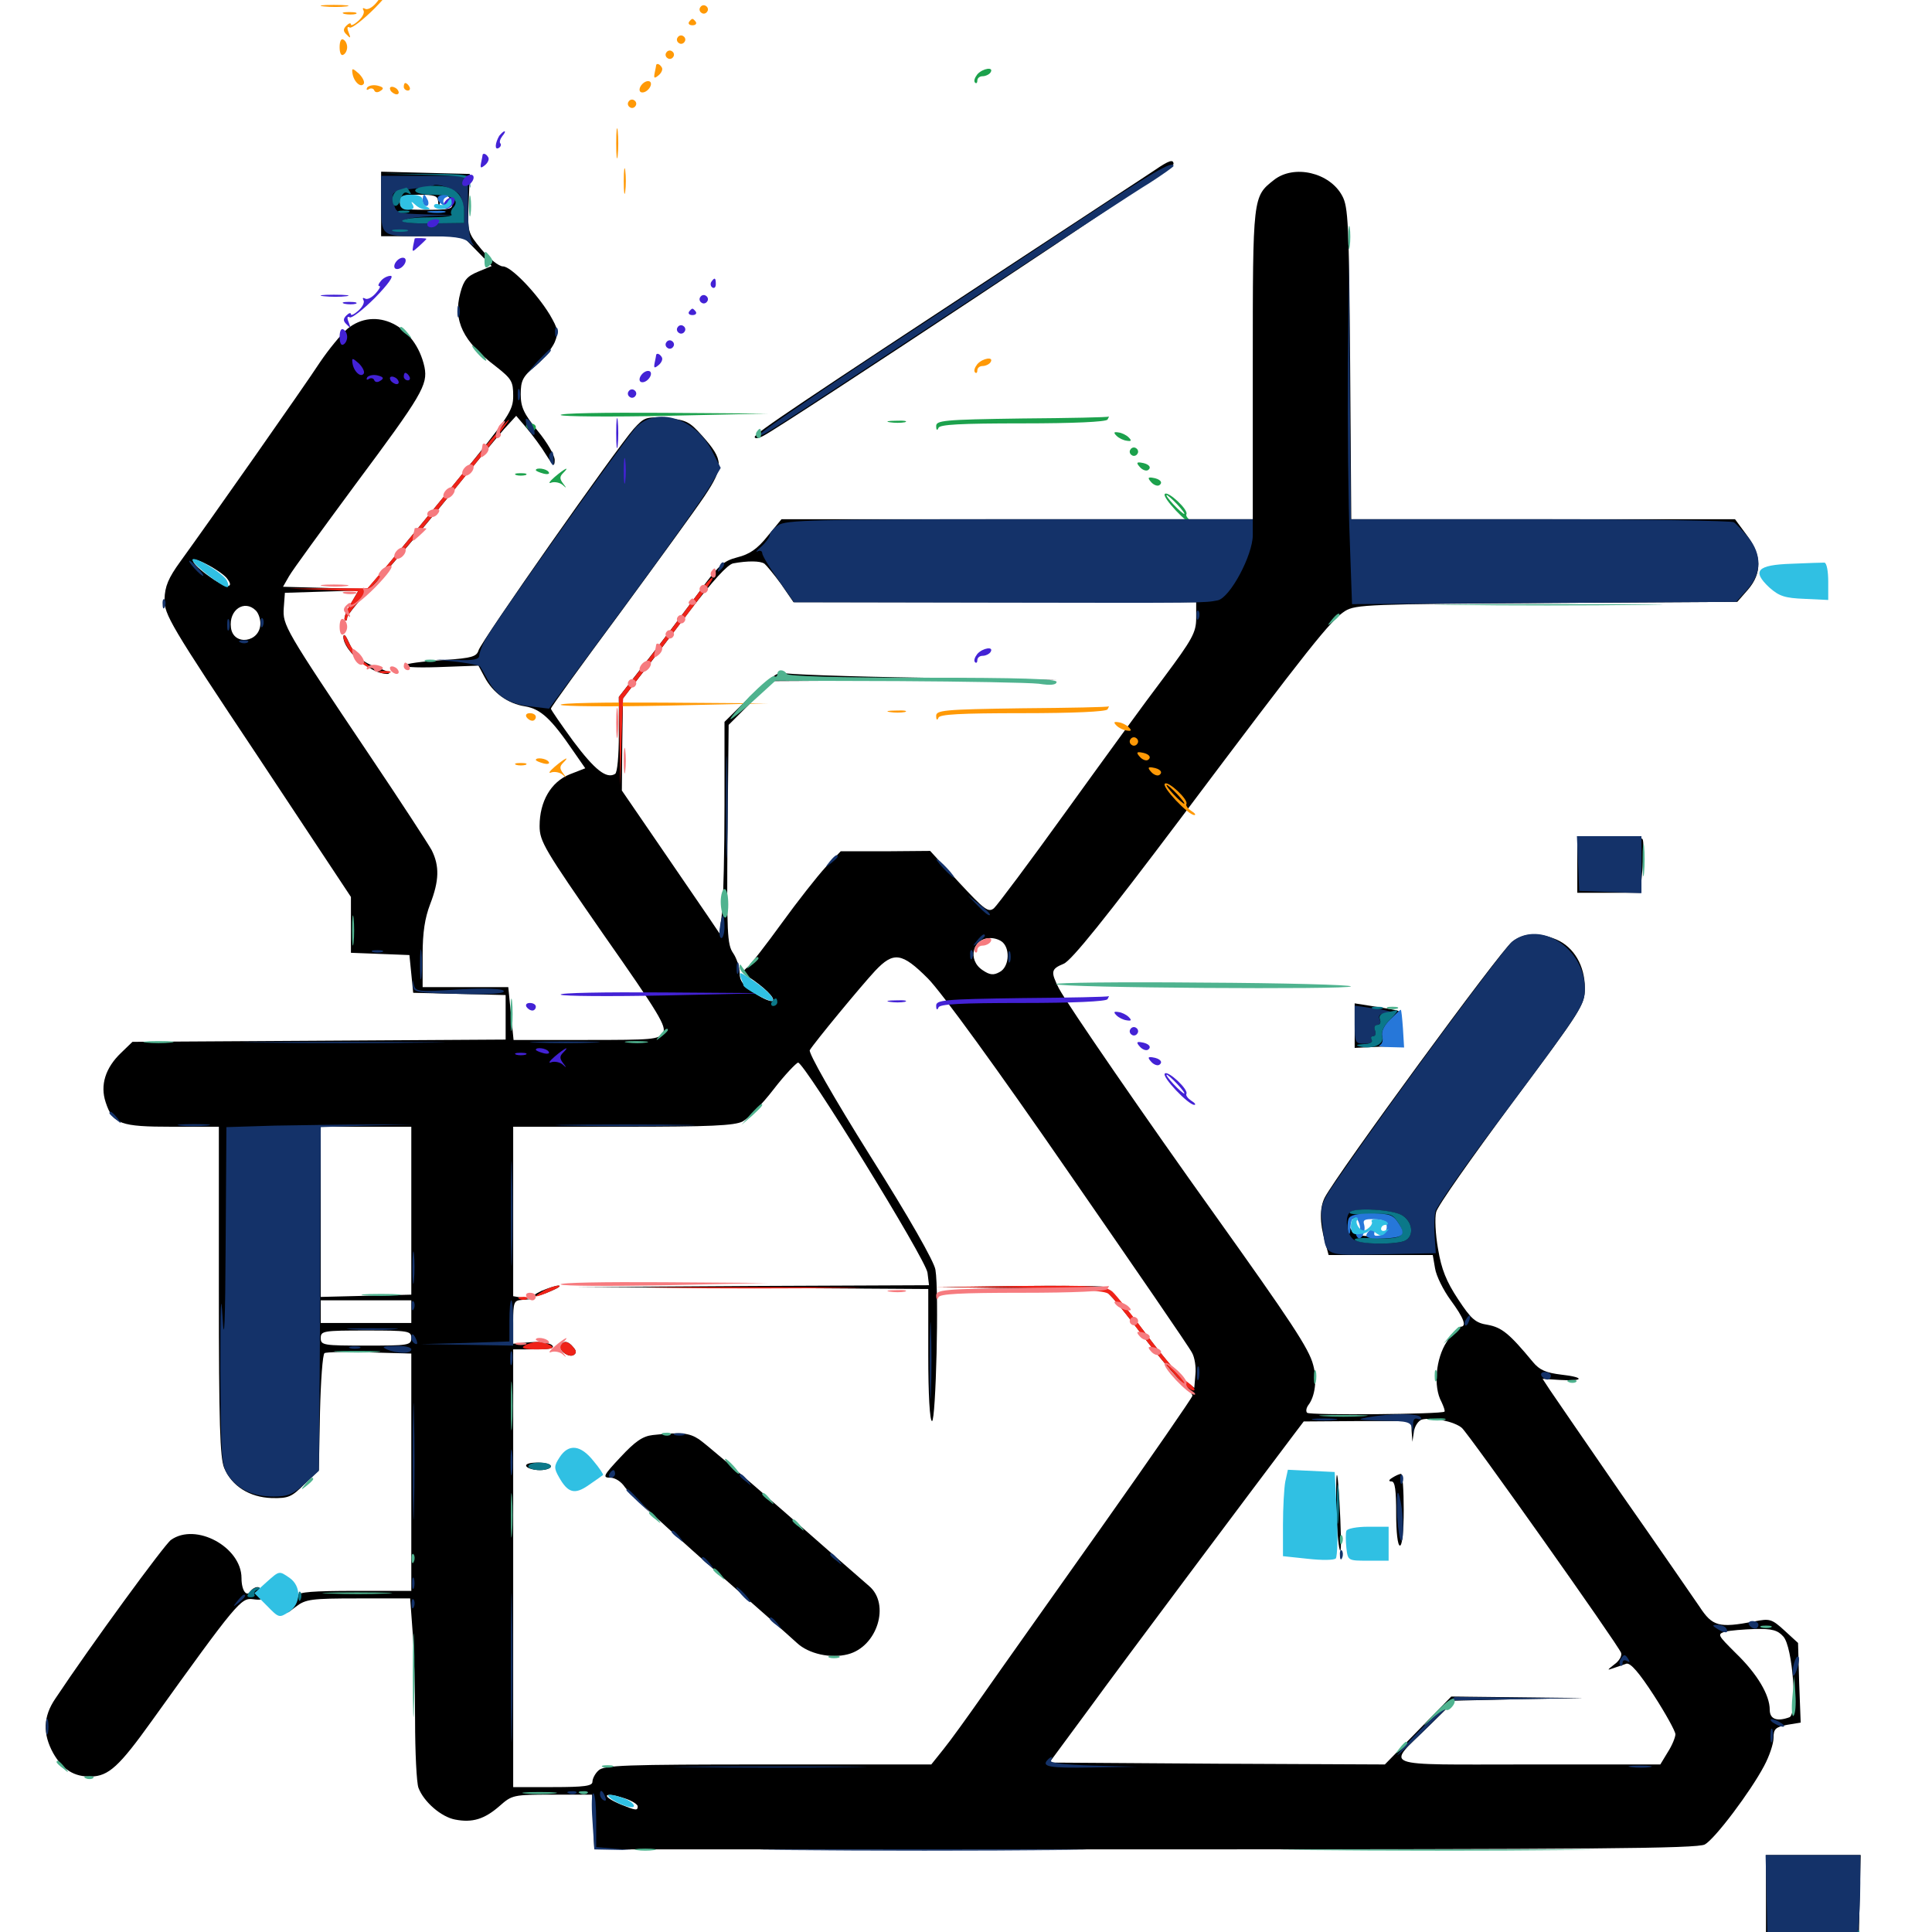 <svg xmlns="http://www.w3.org/2000/svg" viewBox="0 -1000 1000 1000">
	<path fill="#000000" d="M597.656 -911.914C593.945 -909.375 563.086 -889.258 529.297 -866.992C414.258 -791.406 390.625 -775.586 390.625 -773.828C390.625 -772.852 392.578 -773.047 395.117 -774.414C405.469 -779.688 607.422 -913.477 607.422 -915.039C607.422 -917.773 605.078 -916.992 597.656 -911.914ZM197.266 -894.336V-877.734H218.359H239.453L246.875 -870.117L254.492 -862.305L247.461 -859.375C241.797 -857.031 240.039 -855.078 238.281 -848.438C234.375 -833.984 239.648 -823.242 256.641 -810.352C264.844 -803.906 265.625 -802.539 265.625 -795.117C265.625 -787.5 263.672 -784.57 236.133 -750.781C219.922 -730.859 202.93 -710.352 198.438 -704.883L190.039 -695.117L168.164 -695.703L146.484 -696.289L149.609 -701.758C151.367 -704.883 166.797 -725.977 183.789 -749.023C218.555 -795.703 221.484 -800.781 219.727 -809.961C215.039 -831.641 194.141 -841.797 179.688 -829.688C176.367 -826.758 170.117 -819.141 165.625 -812.5C157.617 -800.195 107.812 -729.297 93.359 -709.375C87.109 -700.781 85.352 -696.484 85.156 -689.844C84.961 -682.031 88.086 -676.562 133.398 -608.594L181.641 -535.742V-521.289V-506.836L196.875 -506.25L211.914 -505.664L212.891 -495.898L213.867 -486.133L237.891 -485.547L261.719 -484.961V-473.438V-461.914L165.234 -461.328L68.555 -460.742L62.695 -455.078C54.492 -447.266 51.758 -438.281 54.688 -429.492C58.398 -418.164 62.305 -416.797 89.258 -416.797H113.281V-331.836C113.281 -263.672 113.867 -245.508 116.016 -240.234C119.922 -230.859 129.102 -225 140.625 -224.609C149.414 -224.414 150.977 -225.195 157.617 -231.836L165.039 -239.062L165.625 -268.945C166.016 -285.156 166.992 -299.023 167.969 -299.609C168.75 -300.195 179.297 -300.391 191.211 -300L212.891 -299.414V-237.891V-176.562H183.594C162.5 -176.562 154.297 -175.977 154.297 -174.219C154.297 -173.047 152.734 -170.117 150.977 -167.969C147.852 -164.453 148.047 -164.453 153.125 -168.359C158.203 -172.266 160.938 -172.656 185.547 -172.656H212.305L213.477 -156.641C214.258 -147.656 214.844 -126.562 214.844 -109.766C214.844 -92.969 215.625 -77.148 216.602 -74.609C219.336 -67.383 228.32 -59.57 235.547 -58.203C244.531 -56.445 250.781 -58.398 258.594 -65.234C265.039 -70.898 265.625 -71.094 285.742 -71.094H306.445L307.031 -57.031L307.617 -42.773H592.773C823.438 -42.773 878.711 -43.164 882.422 -45.312C887.695 -48.242 906.055 -72.656 913.086 -85.938C915.82 -91.016 917.969 -97.461 917.969 -100.391C917.969 -105.078 918.945 -106.055 925 -107.227L932.031 -108.398L931.25 -128.906L930.664 -149.609L923.633 -156.055C916.992 -162.109 916.016 -162.305 908.008 -160.742C889.648 -157.227 886.328 -158.203 879.688 -168.359C876.172 -173.438 858.203 -199.609 839.453 -226.367C820.898 -253.32 804.102 -277.734 802.148 -280.664L798.438 -286.328L807.422 -285.742C819.922 -284.961 820.508 -287.109 808.203 -288.477C800.195 -289.453 796.875 -290.82 793.359 -295.117C781.25 -309.766 777.344 -312.891 770.117 -314.258C763.672 -315.234 761.523 -317.188 754.688 -327.539C748.633 -336.719 746.094 -342.969 744.336 -353.516C742.969 -361.133 742.578 -369.727 743.359 -372.656C743.945 -375.586 761.719 -400.781 782.422 -428.711C818.945 -477.734 820.312 -479.883 820.312 -488.672C820.312 -500.195 814.648 -509.766 805.664 -513.672C796.289 -517.578 788.477 -517.188 782.617 -512.5C776.367 -507.617 692.383 -392.773 685.742 -380.273C683.008 -375 683.008 -367.188 685.742 -357.617L687.695 -350.391H714.648H741.602L742.773 -343.555C743.359 -339.648 747.07 -332.227 750.781 -327.148C757.812 -317.578 759.375 -313.281 755.859 -313.281C754.883 -313.281 751.562 -309.766 748.828 -305.469C743.164 -296.875 741.797 -282.227 746.094 -274.414C747.266 -271.875 748.047 -269.727 747.656 -269.336C746.289 -267.969 677.93 -267.383 676.562 -268.75C675.781 -269.531 676.172 -271.289 677.148 -272.656C680.664 -277.148 681.836 -285.938 679.688 -293.555C677.539 -301.953 668.164 -316.016 628.32 -371.875C594.336 -419.336 552.344 -480.273 548.047 -488.477C543.75 -497.07 543.945 -498.438 550.586 -501.172C554.688 -502.93 572.266 -524.805 610.938 -576.172C678.125 -665.625 688.867 -679.102 696.289 -683.789C701.758 -687.109 708.984 -687.305 800.781 -687.891L899.219 -688.477L904.688 -694.727C912.109 -703.32 911.914 -712.5 904.102 -723.047L898.047 -731.25H798.828H699.414L698.828 -811.914C698.242 -884.375 697.852 -892.969 694.727 -898.633C688.281 -910.742 669.727 -915.039 659.375 -906.836C648.438 -898.242 648.438 -898.438 648.438 -811.328V-731.25H526.562H404.492L397.266 -722.461C391.992 -715.82 387.891 -713.086 381.641 -711.523C374.219 -709.57 371.875 -707.422 361.133 -692.578C354.297 -683.398 342.383 -667.578 334.57 -657.617L320.312 -639.258V-619.922C320.312 -608.984 319.531 -600 318.359 -599.414C313.867 -596.68 307.812 -601.562 296.68 -616.406C290.43 -625 285.156 -632.617 285.156 -633.203C285.156 -633.984 301.172 -656.055 320.703 -682.422C340.039 -708.789 359.961 -736.133 364.648 -743.164C374.805 -758.398 374.609 -761.914 363.477 -774.414C356.836 -781.836 355.273 -782.617 345.117 -783.594C334.375 -784.375 333.594 -784.18 327.93 -777.93C319.141 -767.969 248.633 -667.578 247.656 -663.281C246.68 -660.156 244.141 -659.375 230.273 -658.398C204.688 -656.836 201.758 -653.906 226.367 -654.688L247.656 -655.469L250.781 -649.609C255.078 -641.406 262.891 -635.742 271.875 -634.375C279.883 -633.008 285.352 -627.93 296.68 -611.328L302.93 -602.344L294.922 -599.219C285.156 -595.312 279.297 -585.156 279.297 -572.461C279.297 -564.453 281.836 -560.352 312.305 -516.406C341.211 -475.195 345.117 -468.555 343.164 -465.43C341.016 -461.914 337.891 -461.719 303.32 -461.719H265.82L264.453 -475.391L263.086 -489.062H241.016H218.75V-505.664C218.75 -517.578 219.922 -524.805 222.656 -532.031C227.344 -544.141 227.539 -551.758 223.438 -559.961C221.484 -563.477 207.227 -585.352 191.602 -608.594C147.266 -674.609 146.289 -676.367 146.875 -685.352L147.461 -693.164L166.406 -693.75L185.547 -694.336L181.445 -687.305C179.102 -683.398 177.734 -679.688 178.516 -679.102C179.102 -678.32 179.688 -678.906 179.688 -680.273C179.688 -681.641 186.133 -689.453 193.945 -697.656C201.562 -706.055 218.555 -725.977 231.445 -741.992C244.336 -758.008 257.617 -774.219 260.938 -777.93L267.188 -784.766L272.656 -778.32C275.781 -774.609 280.273 -768.555 282.617 -764.648C286.328 -758.789 287.109 -758.203 287.109 -761.914C287.109 -764.258 283.203 -771.094 278.32 -776.953C271.094 -785.938 269.531 -789.258 269.531 -795.898C269.531 -802.93 270.508 -805.078 277.148 -810.547C281.25 -814.062 285.742 -819.727 287.109 -822.852C289.258 -828.125 288.867 -829.688 284.57 -837.109C277.539 -848.633 264.453 -862.109 260.352 -862.109C258.203 -862.109 253.32 -866.016 249.219 -870.898C241.992 -879.688 241.992 -879.883 242.578 -894.922L243.164 -909.961L220.312 -910.547L197.266 -911.133ZM226.758 -895.898C226.953 -892.578 227.148 -892.578 227.93 -895.898C229.102 -900.195 233.203 -899.219 233.984 -894.727C234.57 -891.797 232.617 -891.406 220.898 -891.406C208.398 -891.406 207.031 -891.797 207.031 -895.312C207.031 -898.633 208.398 -899.219 216.797 -899.219C224.805 -899.219 226.562 -898.633 226.758 -895.898ZM117.188 -700.977C121.875 -695.312 117.188 -695.312 108.984 -701.172C98.047 -708.789 96.68 -713.281 106.836 -708.008C111.133 -705.859 115.625 -702.734 117.188 -700.977ZM395.703 -708.203C396.68 -707.422 400.586 -702.734 404.297 -697.656L410.742 -688.281H515.039H619.141V-680.078C619.141 -672.656 617.188 -669.141 602.344 -649.219C592.969 -636.914 570.312 -605.664 551.562 -579.688C533.008 -553.906 516.211 -531.445 514.453 -529.883C511.523 -527.539 509.57 -529.102 496.289 -543.359L481.445 -559.57L458.203 -559.375H435.156L427.344 -551.172C423.047 -546.484 412.891 -533.594 404.688 -522.266C396.484 -510.938 388.477 -500.586 386.719 -499.219C384.18 -497.07 384.18 -496.484 387.5 -494.336C395.312 -489.258 401.367 -483.398 400 -482.031C399.219 -481.25 394.922 -483.008 390.625 -485.938C384.57 -489.844 382.812 -492.383 382.812 -496.484C382.812 -499.414 381.25 -504.102 379.492 -506.641C376.367 -511.133 376.172 -516.992 376.562 -568.164L377.148 -624.805L388.477 -636.133L399.805 -647.461L473.828 -647.852L547.852 -648.047L477.539 -649.219C438.867 -649.805 406.25 -650.977 404.883 -651.758C403.32 -652.734 397.656 -648.438 388.672 -639.844L375 -626.367V-583.398C375 -559.766 374.414 -535.156 373.828 -528.516L372.461 -516.797L366.406 -525.781C362.891 -530.859 351.562 -547.461 341.016 -562.891L321.875 -590.82L322.07 -614.648L322.461 -638.477L330.664 -649.219C335.352 -655.078 347.07 -670.703 357.031 -683.789C368.75 -699.219 376.562 -707.812 379.492 -708.398C386.914 -709.766 393.555 -709.766 395.703 -708.203ZM132.422 -683.984C133.789 -682.617 134.766 -679.688 134.766 -677.344C134.766 -667.383 120.703 -665.43 119.531 -675.195C118.359 -684.375 126.562 -689.844 132.422 -683.984ZM519.141 -512.109C523.047 -508.203 522.07 -499.219 517.383 -496.875C514.258 -495.117 512.305 -495.312 508.594 -497.852C500.586 -503.125 503.32 -514.453 512.695 -514.453C515.039 -514.453 517.773 -513.477 519.141 -512.109ZM480.273 -493.555C487.109 -486.719 516.211 -446.68 553.125 -393.164C586.914 -344.336 615.82 -302.344 616.992 -299.805C618.359 -297.461 619.141 -292.383 618.75 -288.672L618.164 -281.641L613.086 -285.547C610.352 -287.695 600.781 -299.219 591.797 -311.328C582.812 -323.242 573.633 -333.398 571.289 -333.984C569.141 -334.375 549.414 -334.57 527.344 -334.375L487.305 -333.789L529.492 -333.203L571.484 -332.812L576.562 -327.539C579.297 -324.414 586.719 -315.039 593.164 -306.445C599.805 -297.852 607.812 -288.281 611.133 -285.156C614.453 -281.836 617.188 -278.516 617.188 -277.539C617.188 -276.758 595.898 -245.898 569.922 -209.18C543.945 -172.461 516.211 -133.398 508.594 -122.461C500.781 -111.328 491.797 -98.828 488.281 -94.531L482.031 -86.719H397.461C323.047 -86.719 312.5 -86.328 309.766 -83.594C308.008 -82.031 306.641 -79.297 306.641 -77.734C306.641 -75.586 302.539 -75 286.133 -75H265.625V-188.281V-301.562H276.758C284.961 -301.562 287.305 -302.148 285.742 -303.711C284.57 -304.883 279.492 -305.664 274.609 -305.273L265.625 -304.492V-315.625C265.625 -325.977 266.016 -326.953 270.117 -327.148L274.414 -327.539L270.117 -328.32L265.625 -329.102V-373.047V-416.797H322.266C367.969 -416.797 380.078 -417.383 384.375 -419.531C387.305 -421.094 394.531 -428.516 400.391 -436.133C406.25 -443.75 412.109 -449.805 413.086 -450C416.406 -450 479.297 -348.047 480.078 -341.211L480.859 -334.766L389.453 -334.375L297.852 -333.789L389.258 -333.398L480.469 -332.812V-298.633C480.469 -278.125 481.25 -264.453 482.422 -264.453C484.375 -264.453 486.133 -331.445 484.18 -342.773C483.594 -346.875 470.508 -369.922 450.391 -401.758C431.055 -432.617 418.359 -455.078 419.141 -456.445C421.484 -460.352 445.508 -489.453 452.93 -497.461C462.5 -507.617 466.797 -507.031 480.273 -493.555ZM212.891 -373.438V-329.883L189.453 -329.297L166.016 -328.711V-372.656V-416.797H189.453H212.891ZM718.359 -368.359C719.727 -367.773 720.508 -366.211 719.922 -364.648C719.336 -363.086 719.531 -362.5 720.508 -363.086C721.484 -363.672 722.852 -363.477 723.438 -362.5C724.023 -361.523 723.438 -360.742 722.07 -360.547C716.406 -359.961 707.617 -359.961 704.102 -360.547C700.195 -361.133 697.07 -365.625 698.633 -368.555C699.609 -370.117 713.672 -369.922 718.359 -368.359ZM212.891 -321.094V-315.234H189.453H166.016V-321.094V-326.953H189.453H212.891ZM212.891 -307.422C212.891 -303.711 211.523 -303.516 189.453 -303.516C167.383 -303.516 166.016 -303.711 166.016 -307.422C166.016 -311.133 167.383 -311.328 189.453 -311.328C211.523 -311.328 212.891 -311.133 212.891 -307.422ZM756.641 -260.938C760.547 -257.422 837.305 -149.023 839.062 -144.531C839.648 -142.969 838.086 -140.234 835.547 -138.477C831.836 -135.547 831.641 -135.352 834.961 -136.523C837.109 -137.305 840.234 -138.281 841.797 -138.867C843.945 -139.453 848.438 -134.18 856.055 -122.461C862.109 -113.086 867.188 -103.906 867.188 -102.344C867.188 -100.781 865.43 -96.484 863.281 -93.164L859.375 -86.719H791.016C712.305 -86.719 717.383 -84.766 739.648 -106.641L752.93 -119.727L786.133 -120.508L819.336 -121.094L785.352 -121.484L751.172 -121.875L733.984 -104.297L716.797 -86.719L630.078 -87.109L543.164 -87.695L564.062 -116.016C580.664 -138.867 648.242 -229.102 669.922 -257.812L674.805 -264.258L702.734 -264.453H730.469L730.664 -259.18L731.055 -253.711L731.836 -258.984C732.227 -261.914 734.18 -264.648 735.938 -265.234C741.406 -266.602 752.734 -264.258 756.641 -260.938ZM923.047 -152.93C927.93 -147.656 930.469 -112.695 926.172 -111.133C919.727 -108.789 916.016 -110.156 916.016 -115.039C916.016 -122.656 909.57 -133.594 898.438 -144.336C889.062 -153.711 888.672 -154.102 892.969 -155.469C895.508 -156.055 902.344 -156.641 908.398 -156.836C917.188 -157.031 920.117 -156.25 923.047 -152.93ZM324.023 -68.945C327.344 -67.773 330.078 -66.016 330.078 -65.039C330.078 -62.695 329.102 -62.891 321.289 -66.016C310.352 -70.703 312.5 -72.852 324.023 -68.945ZM280.273 -331.836C272.461 -328.125 277.148 -328.125 285.352 -331.836C289.062 -333.398 290.625 -334.57 289.062 -334.57C287.5 -334.57 283.594 -333.203 280.273 -331.836ZM290.234 -303.711C288.672 -301.367 294.336 -297.07 296.875 -298.633C298.438 -299.609 298.438 -300.781 296.68 -302.734C294.141 -305.859 291.797 -306.25 290.234 -303.711ZM337.891 -257.227C332.617 -256.641 328.711 -253.906 321.094 -245.703C312.305 -236.328 311.719 -235.156 315.82 -235.156C318.359 -235.156 321.484 -233.203 323.438 -230.273C325.195 -227.734 344.727 -209.57 366.797 -190.039C389.062 -170.508 409.57 -152.344 412.5 -149.609C418.555 -143.945 430.078 -141.406 438.867 -143.75C454.102 -147.656 460.938 -169.727 449.805 -179.102C447.07 -181.445 427.148 -198.828 405.859 -217.578C384.375 -236.328 364.453 -253.32 361.719 -255.078C356.641 -258.398 352.344 -258.789 337.891 -257.227ZM272.461 -241.016C273.047 -240.039 276.172 -239.062 279.492 -239.062C282.617 -239.062 285.156 -240.039 285.156 -241.016C285.156 -242.188 282.031 -242.969 278.125 -242.969C274.023 -242.969 271.68 -242.188 272.461 -241.016ZM691.602 -222.266C691.602 -213.867 692.383 -203.32 693.164 -199.023C694.141 -194.336 694.336 -200 693.75 -213.672C692.578 -239.844 691.406 -244.727 691.602 -222.266ZM720.703 -235.156C718.75 -233.984 718.555 -233.203 720.312 -233.203C722.07 -233.203 722.656 -228.516 722.656 -216.602C722.656 -206.836 723.438 -200 724.609 -200C725.781 -200 726.562 -207.422 726.562 -218.555C726.562 -228.711 725.977 -237.109 725.195 -237.109C724.219 -237.109 722.266 -236.133 720.703 -235.156ZM177.734 -670.508C177.539 -663.281 192.188 -650.977 200.586 -651.172C202.539 -651.367 200.781 -652.539 196.68 -653.906C187.305 -657.227 183.594 -660.547 180.469 -667.773C179.102 -670.898 177.93 -672.266 177.734 -670.508ZM816.406 -552.539V-537.891H832.812H849.023L850.195 -550.977C850.781 -558.398 850.781 -564.844 850.195 -565.625C849.805 -566.602 841.992 -567.188 832.812 -567.188H816.406ZM593.359 -489.648C573.633 -489.844 589.648 -490.039 628.906 -490.039C668.164 -490.039 684.18 -489.844 664.648 -489.648C644.922 -489.258 612.891 -489.258 593.359 -489.648ZM701.172 -469.141V-457.617L713.867 -458.203L726.367 -458.594L725.195 -467.578C724.609 -472.461 724.023 -476.562 723.828 -476.758C723.633 -476.953 718.555 -477.93 712.305 -478.906L701.172 -480.664ZM722.656 -466.406C722.656 -461.914 719.922 -460.156 717.969 -463.281C716.406 -465.82 718.945 -473.438 720.898 -472.266C721.875 -471.68 722.656 -469.141 722.656 -466.406ZM88.477 -202.93C85.156 -200.586 46.875 -148.242 28.711 -120.898C22.266 -111.523 22.07 -102.539 27.539 -92.578C32.422 -83.984 38.477 -80.273 47.07 -80.469C56.25 -80.664 61.719 -85.742 78.516 -109.18C122.656 -170.703 124.805 -173.047 130.859 -172.266C135.156 -171.68 136.133 -172.07 134.766 -173.633C133.789 -175 133.398 -176.562 134.18 -177.148C134.766 -177.93 134.375 -178.516 133.203 -178.516C132.031 -178.516 130.469 -177.539 129.883 -176.562C127.734 -173.047 125 -176.562 125 -183.203C125 -199.219 101.367 -212.109 88.477 -202.93ZM914.062 -13.477V13.086L938.086 12.5L961.914 11.914L962.5 -14.062L963.086 -39.844H938.477H914.062Z"/>
	<path fill="#ff9906" d="M258.398 -1079.688C256.25 -1075.977 255.859 -1072.07 258.203 -1073.438C259.18 -1074.023 259.57 -1075.195 258.984 -1075.781C258.398 -1076.367 258.789 -1077.93 259.961 -1079.492C261.133 -1080.859 261.719 -1082.031 261.133 -1082.031C260.547 -1082.031 259.375 -1080.859 258.398 -1079.688ZM249.805 -1069.922C249.805 -1069.531 249.414 -1067.773 249.023 -1065.82C248.438 -1062.891 248.828 -1062.695 251.172 -1064.648C252.539 -1065.82 253.32 -1067.578 252.734 -1068.555C251.758 -1070.312 250.195 -1070.898 249.805 -1069.922ZM240.43 -1057.812C239.062 -1056.25 238.867 -1054.492 239.844 -1053.906C241.016 -1053.32 242.773 -1054.102 243.945 -1055.469C245.312 -1057.031 245.508 -1058.789 244.531 -1059.375C243.359 -1059.961 241.602 -1059.18 240.43 -1057.812ZM230.664 -1046.094C229.297 -1044.531 229.102 -1042.773 230.078 -1042.188C231.25 -1041.602 233.008 -1042.383 234.18 -1043.75C235.547 -1045.312 235.742 -1047.07 234.766 -1047.656C233.594 -1048.242 231.836 -1047.461 230.664 -1046.094ZM221.484 -1034.961C219.922 -1032.227 224.219 -1031.25 226.367 -1033.789C227.93 -1035.742 227.734 -1036.523 225.391 -1036.523C223.828 -1036.523 222.07 -1035.742 221.484 -1034.961ZM214.648 -1026.562C214.648 -1026.367 214.258 -1024.805 213.867 -1022.852C213.281 -1019.336 213.281 -1019.336 216.992 -1022.656C218.945 -1024.414 220.703 -1026.172 220.703 -1026.367C220.703 -1026.758 215.039 -1026.953 214.648 -1026.562ZM205.273 -1014.844C203.906 -1013.281 203.711 -1011.523 204.688 -1010.938C205.859 -1010.352 207.617 -1011.133 208.789 -1012.5C210.156 -1014.062 210.352 -1015.82 209.375 -1016.406C208.203 -1016.992 206.445 -1016.211 205.273 -1014.844ZM197.07 -1004.492C195.898 -1003.125 195.508 -1001.953 196.289 -1001.953C197.266 -1001.953 196.289 -1000.195 194.336 -998.047C192.383 -995.898 190.039 -994.727 188.867 -995.508C187.891 -996.094 187.5 -995.703 188.086 -994.727C188.867 -993.555 187.695 -991.211 185.547 -989.258C183.398 -987.305 181.641 -986.523 181.641 -987.305C181.641 -988.281 180.664 -988.086 179.297 -986.719C177.539 -984.961 177.539 -983.789 179.492 -982.031C181.445 -979.883 181.641 -980.273 180.469 -983.203C179.492 -985.547 179.688 -986.523 181.055 -985.742C182.031 -985.156 187.891 -989.648 194.141 -995.898C200.781 -1002.734 204.102 -1007.227 202.148 -1007.227C200.586 -1007.227 198.242 -1006.055 197.07 -1004.492ZM368.164 -1004.102C367.578 -1003.125 367.773 -1001.758 368.75 -1001.172C369.727 -1000.586 370.508 -1001.367 370.508 -1002.93C370.508 -1006.25 369.922 -1006.641 368.164 -1004.102ZM167.578 -996.68C164.062 -997.07 166.406 -997.461 172.852 -997.461C179.297 -997.461 182.227 -997.07 179.297 -996.68C176.367 -996.289 171.094 -996.289 167.578 -996.68ZM362.5 -996.289C361.719 -995.312 362.109 -993.945 363.086 -993.359C364.062 -992.578 365.43 -992.969 366.016 -993.945C366.797 -994.922 366.406 -996.289 365.43 -996.875C364.453 -997.656 363.086 -997.266 362.5 -996.289ZM178.32 -992.773C176.367 -993.359 177.539 -993.75 180.664 -993.75C183.984 -993.75 185.352 -993.359 184.18 -992.773C182.812 -992.383 180.078 -992.383 178.32 -992.773ZM356.641 -988.672C356.055 -987.695 356.836 -986.914 358.398 -986.914C359.961 -986.914 360.742 -987.695 360.156 -988.672C359.57 -989.453 358.789 -990.234 358.398 -990.234C358.008 -990.234 357.227 -989.453 356.641 -988.672ZM350.781 -980.664C350 -979.688 350.391 -978.32 351.367 -977.734C352.344 -976.953 353.711 -977.344 354.297 -978.32C355.078 -979.297 354.688 -980.664 353.711 -981.25C352.734 -982.031 351.367 -981.641 350.781 -980.664ZM175.781 -975.586C175.781 -972.656 176.562 -970.898 177.734 -971.68C178.906 -972.266 179.688 -974.023 179.688 -975.586C179.688 -977.148 178.906 -978.906 177.734 -979.492C176.562 -980.273 175.781 -978.516 175.781 -975.586ZM344.922 -972.852C344.141 -971.875 344.531 -970.508 345.508 -969.922C346.484 -969.141 347.852 -969.531 348.438 -970.508C349.219 -971.484 348.828 -972.852 347.852 -973.438C346.875 -974.219 345.508 -973.828 344.922 -972.852ZM339.648 -966.406C339.648 -966.016 339.258 -964.258 338.867 -962.305C338.281 -959.375 338.672 -959.18 341.016 -961.133C342.383 -962.305 343.164 -964.062 342.578 -965.039C341.602 -966.797 340.039 -967.383 339.648 -966.406ZM182.422 -962.109C183.008 -957.812 186.719 -954.297 188.281 -956.641C188.867 -957.617 187.695 -959.961 185.742 -961.914C182.422 -964.844 182.031 -964.844 182.422 -962.109ZM332.227 -956.25C330.859 -954.688 330.664 -952.93 331.641 -952.344C332.812 -951.758 334.57 -952.539 335.742 -953.906C337.109 -955.469 337.305 -957.227 336.328 -957.812C335.156 -958.398 333.398 -957.617 332.227 -956.25ZM190.039 -954.688C190.82 -955.664 193.164 -956.25 195.508 -955.664C198.633 -954.883 198.828 -954.102 196.875 -952.93C195.508 -951.953 194.141 -952.148 193.75 -953.125C193.359 -954.297 191.992 -954.492 191.016 -953.906C189.844 -953.125 189.453 -953.516 190.039 -954.688ZM208.984 -955.078C208.984 -954.102 209.961 -953.125 211.133 -953.125C212.109 -953.125 212.5 -954.102 211.914 -955.078C211.328 -956.25 210.352 -957.031 209.766 -957.031C209.375 -957.031 208.984 -956.25 208.984 -955.078ZM202.148 -953.125C202.734 -952.148 204.297 -951.172 205.273 -951.172C206.445 -951.172 206.641 -952.148 206.055 -953.125C205.469 -954.297 203.906 -955.078 202.93 -955.078C201.758 -955.078 201.562 -954.297 202.148 -953.125ZM325.391 -947.461C324.609 -946.484 325 -945.117 325.977 -944.531C326.953 -943.75 328.32 -944.141 328.906 -945.117C329.688 -946.094 329.297 -947.461 328.32 -948.047C327.344 -948.828 325.977 -948.438 325.391 -947.461ZM318.945 -925.781C318.945 -918.75 319.336 -916.016 319.727 -919.531C320.117 -922.852 320.117 -928.711 319.727 -932.227C319.336 -935.547 318.945 -932.812 318.945 -925.781ZM322.852 -906.25C322.852 -900.391 323.242 -897.852 323.633 -900.977C324.023 -903.906 324.023 -908.594 323.633 -911.719C323.242 -914.648 322.852 -912.109 322.852 -906.25ZM505.859 -811.523C504.492 -809.766 503.906 -808.008 504.688 -807.227C505.273 -806.641 505.859 -807.031 505.859 -808.203C505.859 -809.57 507.031 -810.547 508.594 -810.547C510.156 -810.547 512.109 -811.523 512.695 -812.5C514.648 -815.625 508.594 -814.648 505.859 -811.523ZM290.234 -635.156C289.062 -636.133 312.891 -636.523 342.969 -636.328L397.461 -635.938L344.727 -634.766C315.82 -634.18 291.211 -634.375 290.234 -635.156ZM528.906 -633.398C488.086 -632.812 484.375 -632.422 484.57 -629.297C484.57 -627.344 485.156 -626.953 485.742 -628.516C486.328 -630.273 497.07 -630.859 529.297 -630.859C555.664 -630.859 572.461 -631.641 573.242 -632.812C573.828 -633.984 574.219 -634.57 573.828 -634.375C573.438 -633.984 553.32 -633.594 528.906 -633.398ZM460.547 -631.445C458.008 -631.836 459.57 -632.227 463.867 -632.227C468.164 -632.422 470.117 -632.031 468.359 -631.445C466.406 -631.055 462.891 -631.055 460.547 -631.445ZM272.461 -628.906C273.047 -627.93 274.414 -626.953 275.586 -626.953C276.562 -626.953 277.344 -627.93 277.344 -628.906C277.344 -630.078 275.977 -630.859 274.219 -630.859C272.656 -630.859 271.875 -630.078 272.461 -628.906ZM577.93 -624.414C579.102 -623.242 581.445 -622.07 583.203 -621.875C585.547 -621.484 585.938 -621.875 584.18 -623.633C583.008 -624.805 580.664 -625.977 578.906 -626.172C576.562 -626.562 576.172 -626.172 577.93 -624.414ZM585.156 -617.383C584.375 -616.406 584.766 -615.039 585.742 -614.453C586.719 -613.672 588.086 -614.062 588.672 -615.039C589.453 -616.016 589.062 -617.383 588.086 -617.969C587.109 -618.75 585.742 -618.359 585.156 -617.383ZM590.039 -608.203C591.211 -606.836 593.164 -606.055 594.141 -606.641C596.289 -608.008 594.727 -609.961 590.625 -610.547C588.281 -610.938 588.086 -610.352 590.039 -608.203ZM277.344 -606.641C277.344 -608.203 283.008 -607.422 283.984 -605.664C284.766 -604.688 283.398 -604.297 281.25 -604.883C279.102 -605.469 277.344 -606.25 277.344 -606.641ZM287.109 -603.125C284.375 -600.781 283.594 -599.414 285.352 -600.195C287.109 -600.781 289.844 -600.195 291.211 -599.023C293.359 -597.07 293.359 -597.266 291.406 -599.805C289.648 -602.148 289.648 -603.32 291.406 -605.078C295.312 -608.984 292.383 -607.617 287.109 -603.125ZM267.188 -604.102C265.82 -604.688 266.797 -605.078 269.531 -605.078C272.266 -605.078 273.242 -604.688 272.07 -604.102C270.703 -603.711 268.359 -603.711 267.188 -604.102ZM595.898 -600.391C597.07 -599.023 599.023 -598.242 600 -598.828C602.148 -600.195 600.586 -602.148 596.484 -602.734C594.141 -603.125 593.945 -602.539 595.898 -600.391ZM602.93 -594.336C601.172 -592.773 615.039 -578.125 618.164 -578.125C619.141 -578.125 618.555 -579.102 616.602 -580.273C614.844 -581.445 613.672 -583.008 614.062 -583.789C615.43 -585.938 604.492 -596.094 602.93 -594.336ZM609.375 -588.867C611.914 -586.133 613.477 -583.984 612.891 -583.984C612.5 -583.984 609.961 -586.133 607.422 -588.867C604.883 -591.602 603.32 -593.75 603.906 -593.75C604.297 -593.75 606.836 -591.602 609.375 -588.867Z"/>
	<path fill="#ef2218" d="M232.422 -746.289C215.82 -725.781 199.414 -706.055 196.094 -702.344L190.234 -695.508H169.727L149.414 -695.312L167.383 -694.727L185.352 -693.945L181.25 -687.109C179.102 -683.398 177.734 -679.688 178.516 -679.102C179.102 -678.32 179.688 -678.906 179.688 -680.273C179.688 -681.641 185.352 -688.672 191.992 -695.703C206.055 -710.352 264.453 -781.836 263.477 -782.812C263.086 -783.203 249.023 -766.797 232.422 -746.289ZM358.203 -688.672C352.93 -681.445 342.188 -667.383 334.57 -657.422L320.312 -639.258L320.703 -616.406L321.094 -593.555L321.68 -616.016L322.461 -638.477L334.375 -654.102C365.43 -694.531 369.531 -700.195 368.75 -700.977C368.359 -701.562 363.477 -695.898 358.203 -688.672ZM177.734 -670.508C177.734 -666.406 184.766 -657.617 190.039 -654.883C192.773 -653.711 192.383 -654.492 188.672 -657.227C185.742 -659.57 182.031 -664.258 180.469 -667.578C179.102 -670.898 177.93 -672.266 177.734 -670.508ZM196.875 -651.758C195.508 -652.344 196.484 -652.734 199.219 -652.734C201.953 -652.734 202.93 -652.344 201.758 -651.758C200.391 -651.367 198.047 -651.367 196.875 -651.758ZM281.25 -331.836C274.805 -328.125 277.148 -328.125 285.352 -331.836C289.062 -333.398 290.625 -334.57 289.062 -334.57C287.5 -334.57 283.984 -333.398 281.25 -331.836ZM345.312 -333.398C320.312 -333.594 340.234 -333.789 389.648 -333.789C439.062 -333.789 459.57 -333.594 435.156 -333.398C410.742 -333.008 370.312 -333.008 345.312 -333.398ZM527.148 -333.398C558.203 -332.812 571.875 -332.031 573.828 -330.273C575.391 -329.102 583.203 -319.531 590.82 -309.375C605.664 -290.039 616.406 -278.711 618.164 -280.469C618.75 -281.055 616.992 -283.008 614.453 -284.766C611.719 -286.523 602.734 -296.875 594.531 -307.812C586.328 -318.945 577.93 -329.492 575.781 -331.445C572.266 -334.375 567.383 -334.766 527.539 -334.375L483.398 -333.789ZM269.141 -327.539C267.578 -328.125 268.164 -328.711 270.312 -328.711C272.461 -328.906 273.633 -328.32 272.852 -327.734C272.266 -327.148 270.508 -326.953 269.141 -327.539ZM271.484 -303.516C269.336 -302.148 271.289 -301.562 278.32 -301.562C285.352 -301.562 287.305 -302.148 285.156 -303.516C283.594 -304.492 280.469 -305.469 278.32 -305.469C276.172 -305.469 273.047 -304.492 271.484 -303.516ZM290.234 -303.711C288.672 -301.367 294.336 -297.07 296.875 -298.633C298.438 -299.609 298.438 -300.781 296.68 -302.734C294.141 -305.859 291.797 -306.25 290.234 -303.711Z"/>
	<path fill="#1ca14c" d="M258.398 -1229.688C256.25 -1225.977 255.859 -1222.07 258.203 -1223.438C259.18 -1224.023 259.57 -1225.195 258.984 -1225.781C258.398 -1226.367 258.789 -1227.93 259.961 -1229.492C261.133 -1230.859 261.719 -1232.031 261.133 -1232.031C260.547 -1232.031 259.375 -1230.859 258.398 -1229.688ZM249.805 -1219.922C249.805 -1219.531 249.414 -1217.773 249.023 -1215.82C248.438 -1212.891 248.828 -1212.695 251.172 -1214.648C252.539 -1215.82 253.32 -1217.578 252.734 -1218.555C251.758 -1220.312 250.195 -1220.898 249.805 -1219.922ZM240.43 -1207.812C239.062 -1206.25 238.867 -1204.492 239.844 -1203.906C241.016 -1203.32 242.773 -1204.102 243.945 -1205.469C245.312 -1207.031 245.508 -1208.789 244.531 -1209.375C243.359 -1209.961 241.602 -1209.18 240.43 -1207.812ZM230.664 -1196.094C229.297 -1194.531 229.102 -1192.773 230.078 -1192.188C231.25 -1191.602 233.008 -1192.383 234.18 -1193.75C235.547 -1195.312 235.742 -1197.07 234.766 -1197.656C233.594 -1198.242 231.836 -1197.461 230.664 -1196.094ZM221.484 -1184.961C219.922 -1182.227 224.219 -1181.25 226.367 -1183.789C227.93 -1185.742 227.734 -1186.523 225.391 -1186.523C223.828 -1186.523 222.07 -1185.742 221.484 -1184.961ZM214.648 -1176.562C214.648 -1176.367 214.258 -1174.805 213.867 -1172.852C213.281 -1169.336 213.281 -1169.336 216.992 -1172.656C218.945 -1174.414 220.703 -1176.172 220.703 -1176.367C220.703 -1176.758 215.039 -1176.953 214.648 -1176.562ZM205.273 -1164.844C203.906 -1163.281 203.711 -1161.523 204.688 -1160.938C205.859 -1160.352 207.617 -1161.133 208.789 -1162.5C210.156 -1164.062 210.352 -1165.82 209.375 -1166.406C208.203 -1166.992 206.445 -1166.211 205.273 -1164.844ZM197.07 -1154.492C195.898 -1153.125 195.508 -1151.953 196.289 -1151.953C197.266 -1151.953 196.289 -1150.195 194.336 -1148.047C192.383 -1145.898 190.039 -1144.727 188.867 -1145.508C187.891 -1146.094 187.5 -1145.703 188.086 -1144.727C188.867 -1143.555 187.695 -1141.211 185.547 -1139.258C183.398 -1137.305 181.641 -1136.523 181.641 -1137.305C181.641 -1138.281 180.664 -1138.086 179.297 -1136.719C177.539 -1134.961 177.539 -1133.789 179.492 -1132.031C181.445 -1129.883 181.641 -1130.273 180.469 -1133.203C179.492 -1135.547 179.688 -1136.523 181.055 -1135.742C182.031 -1135.156 187.891 -1139.648 194.141 -1145.898C200.781 -1152.734 204.102 -1157.227 202.148 -1157.227C200.586 -1157.227 198.242 -1156.055 197.07 -1154.492ZM368.164 -1154.102C367.578 -1153.125 367.773 -1151.758 368.75 -1151.172C369.727 -1150.586 370.508 -1151.367 370.508 -1152.93C370.508 -1156.25 369.922 -1156.641 368.164 -1154.102ZM167.578 -1146.68C164.062 -1147.07 166.406 -1147.461 172.852 -1147.461C179.297 -1147.461 182.227 -1147.07 179.297 -1146.68C176.367 -1146.289 171.094 -1146.289 167.578 -1146.68ZM362.5 -1146.289C361.719 -1145.312 362.109 -1143.945 363.086 -1143.359C364.062 -1142.578 365.43 -1142.969 366.016 -1143.945C366.797 -1144.922 366.406 -1146.289 365.43 -1146.875C364.453 -1147.656 363.086 -1147.266 362.5 -1146.289ZM178.32 -1142.773C176.367 -1143.359 177.539 -1143.75 180.664 -1143.75C183.984 -1143.75 185.352 -1143.359 184.18 -1142.773C182.812 -1142.383 180.078 -1142.383 178.32 -1142.773ZM356.641 -1138.672C356.055 -1137.695 356.836 -1136.914 358.398 -1136.914C359.961 -1136.914 360.742 -1137.695 360.156 -1138.672C359.57 -1139.453 358.789 -1140.234 358.398 -1140.234C358.008 -1140.234 357.227 -1139.453 356.641 -1138.672ZM350.781 -1130.664C350 -1129.688 350.391 -1128.32 351.367 -1127.734C352.344 -1126.953 353.711 -1127.344 354.297 -1128.32C355.078 -1129.297 354.688 -1130.664 353.711 -1131.25C352.734 -1132.031 351.367 -1131.641 350.781 -1130.664ZM175.781 -1125.586C175.781 -1122.656 176.562 -1120.898 177.734 -1121.68C178.906 -1122.266 179.688 -1124.023 179.688 -1125.586C179.688 -1127.148 178.906 -1128.906 177.734 -1129.492C176.562 -1130.273 175.781 -1128.516 175.781 -1125.586ZM344.922 -1122.852C344.141 -1121.875 344.531 -1120.508 345.508 -1119.922C346.484 -1119.141 347.852 -1119.531 348.438 -1120.508C349.219 -1121.484 348.828 -1122.852 347.852 -1123.438C346.875 -1124.219 345.508 -1123.828 344.922 -1122.852ZM339.648 -1116.406C339.648 -1116.016 339.258 -1114.258 338.867 -1112.305C338.281 -1109.375 338.672 -1109.18 341.016 -1111.133C342.383 -1112.305 343.164 -1114.062 342.578 -1115.039C341.602 -1116.797 340.039 -1117.383 339.648 -1116.406ZM182.422 -1112.109C183.008 -1107.812 186.719 -1104.297 188.281 -1106.641C188.867 -1107.617 187.695 -1109.961 185.742 -1111.914C182.422 -1114.844 182.031 -1114.844 182.422 -1112.109ZM332.227 -1106.25C330.859 -1104.688 330.664 -1102.93 331.641 -1102.344C332.812 -1101.758 334.57 -1102.539 335.742 -1103.906C337.109 -1105.469 337.305 -1107.227 336.328 -1107.812C335.156 -1108.398 333.398 -1107.617 332.227 -1106.25ZM190.039 -1104.688C190.82 -1105.664 193.164 -1106.25 195.508 -1105.664C198.633 -1104.883 198.828 -1104.102 196.875 -1102.93C195.508 -1101.953 194.141 -1102.148 193.75 -1103.125C193.359 -1104.297 191.992 -1104.492 191.016 -1103.906C189.844 -1103.125 189.453 -1103.516 190.039 -1104.688ZM208.984 -1105.078C208.984 -1104.102 209.961 -1103.125 211.133 -1103.125C212.109 -1103.125 212.5 -1104.102 211.914 -1105.078C211.328 -1106.25 210.352 -1107.031 209.766 -1107.031C209.375 -1107.031 208.984 -1106.25 208.984 -1105.078ZM202.148 -1103.125C202.734 -1102.148 204.297 -1101.172 205.273 -1101.172C206.445 -1101.172 206.641 -1102.148 206.055 -1103.125C205.469 -1104.297 203.906 -1105.078 202.93 -1105.078C201.758 -1105.078 201.562 -1104.297 202.148 -1103.125ZM325.391 -1097.461C324.609 -1096.484 325 -1095.117 325.977 -1094.531C326.953 -1093.75 328.32 -1094.141 328.906 -1095.117C329.688 -1096.094 329.297 -1097.461 328.32 -1098.047C327.344 -1098.828 325.977 -1098.438 325.391 -1097.461ZM318.945 -1075.781C318.945 -1068.75 319.336 -1066.016 319.727 -1069.531C320.117 -1072.852 320.117 -1078.711 319.727 -1082.227C319.336 -1085.547 318.945 -1082.812 318.945 -1075.781ZM322.852 -1056.25C322.852 -1050.391 323.242 -1047.852 323.633 -1050.977C324.023 -1053.906 324.023 -1058.594 323.633 -1061.719C323.242 -1064.648 322.852 -1062.109 322.852 -1056.25ZM505.859 -961.523C504.492 -959.766 503.906 -958.008 504.688 -957.227C505.273 -956.641 505.859 -957.031 505.859 -958.203C505.859 -959.57 507.031 -960.547 508.594 -960.547C510.156 -960.547 512.109 -961.523 512.695 -962.5C514.648 -965.625 508.594 -964.648 505.859 -961.523ZM290.234 -785.156C289.062 -786.133 312.891 -786.523 342.969 -786.328L397.461 -785.938L344.727 -784.766C315.82 -784.18 291.211 -784.375 290.234 -785.156ZM528.906 -783.398C488.086 -782.812 484.375 -782.422 484.57 -779.297C484.57 -777.344 485.156 -776.953 485.742 -778.516C486.328 -780.273 497.07 -780.859 529.297 -780.859C555.664 -780.859 572.461 -781.641 573.242 -782.812C573.828 -783.984 574.219 -784.57 573.828 -784.375C573.438 -783.984 553.32 -783.594 528.906 -783.398ZM460.547 -781.445C458.008 -781.836 459.57 -782.227 463.867 -782.227C468.164 -782.422 470.117 -782.031 468.359 -781.445C466.406 -781.055 462.891 -781.055 460.547 -781.445ZM272.461 -778.906C273.047 -777.93 274.414 -776.953 275.586 -776.953C276.562 -776.953 277.344 -777.93 277.344 -778.906C277.344 -780.078 275.977 -780.859 274.219 -780.859C272.656 -780.859 271.875 -780.078 272.461 -778.906ZM577.93 -774.414C579.102 -773.242 581.445 -772.07 583.203 -771.875C585.547 -771.484 585.938 -771.875 584.18 -773.633C583.008 -774.805 580.664 -775.977 578.906 -776.172C576.562 -776.562 576.172 -776.172 577.93 -774.414ZM585.156 -767.383C584.375 -766.406 584.766 -765.039 585.742 -764.453C586.719 -763.672 588.086 -764.062 588.672 -765.039C589.453 -766.016 589.062 -767.383 588.086 -767.969C587.109 -768.75 585.742 -768.359 585.156 -767.383ZM590.039 -758.203C591.211 -756.836 593.164 -756.055 594.141 -756.641C596.289 -758.008 594.727 -759.961 590.625 -760.547C588.281 -760.938 588.086 -760.352 590.039 -758.203ZM277.344 -756.641C277.344 -758.203 283.008 -757.422 283.984 -755.664C284.766 -754.688 283.398 -754.297 281.25 -754.883C279.102 -755.469 277.344 -756.25 277.344 -756.641ZM287.109 -753.125C284.375 -750.781 283.594 -749.414 285.352 -750.195C287.109 -750.781 289.844 -750.195 291.211 -749.023C293.359 -747.07 293.359 -747.266 291.406 -749.805C289.648 -752.148 289.648 -753.32 291.406 -755.078C295.312 -758.984 292.383 -757.617 287.109 -753.125ZM267.188 -754.102C265.82 -754.688 266.797 -755.078 269.531 -755.078C272.266 -755.078 273.242 -754.688 272.07 -754.102C270.703 -753.711 268.359 -753.711 267.188 -754.102ZM595.898 -750.391C597.07 -749.023 599.023 -748.242 600 -748.828C602.148 -750.195 600.586 -752.148 596.484 -752.734C594.141 -753.125 593.945 -752.539 595.898 -750.391ZM602.93 -744.336C601.172 -742.773 615.039 -728.125 618.164 -728.125C619.141 -728.125 618.555 -729.102 616.602 -730.273C614.844 -731.445 613.672 -733.008 614.062 -733.789C615.43 -735.938 604.492 -746.094 602.93 -744.336ZM609.375 -738.867C611.914 -736.133 613.477 -733.984 612.891 -733.984C612.5 -733.984 609.961 -736.133 607.422 -738.867C604.883 -741.602 603.32 -743.75 603.906 -743.75C604.297 -743.75 606.836 -741.602 609.375 -738.867Z"/>
	<path fill="#143269" d="M554.688 -883.203C528.32 -865.82 481.055 -834.57 449.414 -813.867C417.969 -792.969 392.578 -775.586 393.164 -775C394.336 -773.828 392.578 -772.656 504.883 -846.484C547.852 -874.805 588.477 -901.367 595.312 -905.469C601.953 -909.766 607.422 -913.672 607.422 -914.062C607.422 -917.188 596.68 -910.938 554.688 -883.203ZM197.266 -896.484C197.266 -877.148 196.68 -877.734 219.336 -877.734C234.961 -877.734 239.844 -877.148 242.969 -874.414C245.312 -872.461 245.898 -872.266 244.727 -873.828C243.164 -875.586 242.188 -882.617 242.188 -892.773V-908.984H219.727H197.266ZM237.695 -899.414C239.062 -897.656 240.039 -893.75 240.234 -890.43V-884.57L223.438 -884.375C204.297 -883.984 203.516 -886.914 222.656 -888.086L235.352 -888.672L220.312 -889.062C205.859 -889.453 205.078 -889.648 203.906 -894.336C202.344 -900.781 202.539 -900.977 214.062 -902.344C219.336 -902.93 223.828 -903.711 224.219 -903.906C225.586 -905.469 235.742 -902.148 237.695 -899.414ZM210.547 -880.273C212.305 -880.859 210.742 -881.25 207.031 -881.25C203.32 -881.25 201.758 -880.859 203.711 -880.273C205.469 -879.883 208.594 -879.883 210.547 -880.273ZM697.656 -811.328C697.461 -779.688 697.852 -738.867 698.633 -720.508L699.805 -687.305L799.219 -687.891L898.633 -688.477L904.297 -694.727C911.914 -703.125 912.109 -712.891 904.883 -721.875C901.953 -725.391 898.633 -728.906 897.461 -729.688C896.484 -730.469 851.367 -731.25 797.461 -731.25H699.219L698.633 -800.195L698.242 -868.945ZM236.719 -838.672C236.719 -835.938 237.109 -834.961 237.695 -836.328C238.086 -837.5 238.086 -839.844 237.695 -841.211C237.109 -842.383 236.719 -841.406 236.719 -838.672ZM287.305 -827.734C287.305 -825.586 287.891 -825 288.477 -826.562C289.062 -827.93 288.867 -829.688 288.281 -830.273C287.695 -831.055 287.109 -829.883 287.305 -827.734ZM278.125 -812.891L272.461 -806.445L278.906 -812.109C284.766 -817.578 286.133 -819.141 284.57 -819.141C284.18 -819.141 281.445 -816.211 278.125 -812.891ZM267.969 -795.703C267.969 -792.969 268.359 -791.992 268.945 -793.359C269.336 -794.531 269.336 -796.875 268.945 -798.242C268.359 -799.414 267.969 -798.438 267.969 -795.703ZM272.266 -781.25C272.461 -779.492 273.633 -777.148 274.805 -775.977C276.562 -774.219 276.953 -774.609 276.562 -776.953C276.367 -778.711 275.195 -781.055 274.023 -782.227C272.266 -783.984 271.875 -783.594 272.266 -781.25ZM329.102 -778.711C323.047 -772.07 254.883 -676.367 250.977 -668.555C249.414 -665.625 248.047 -661.914 248.047 -660.547C248.047 -658.789 244.922 -658.008 236.914 -658.398L225.586 -658.594L236.719 -657.422C242.773 -656.641 248.047 -655.664 248.438 -655.078C248.828 -654.492 250.586 -651.562 252.344 -648.242C257.031 -639.648 263.477 -635.547 274.414 -634.375L284.18 -633.203L323.242 -686.133C344.727 -715.234 364.648 -743.359 367.578 -748.438L373.047 -757.812L368.555 -766.602C359.961 -783.594 339.844 -789.844 329.102 -778.711ZM284.375 -764.844C283.984 -764.062 284.18 -762.109 285.156 -760.547C286.523 -758.398 286.914 -758.789 286.523 -762.109C286.328 -766.797 285.938 -767.188 284.375 -764.844ZM402.734 -728.125C400.391 -726.562 398.438 -724.219 398.438 -723.242C398.438 -722.07 396.484 -719.336 394.141 -717.188C391.602 -715.039 390.82 -713.867 392.188 -714.648C393.359 -715.234 394.531 -714.844 394.531 -713.672C394.531 -712.5 398.242 -706.25 402.734 -700L410.938 -688.281L515.43 -688.086C624.219 -687.891 623.242 -687.891 630.273 -689.258C636.719 -690.625 648.438 -712.695 648.438 -723.047V-731.25H527.734C421.68 -731.25 406.641 -730.859 402.734 -728.125ZM100.586 -705.859C102.539 -703.711 104.492 -701.953 105.078 -701.953C105.664 -701.953 104.492 -703.711 102.539 -705.859C100.586 -708.008 98.633 -709.766 98.047 -709.766C97.461 -709.766 98.633 -708.008 100.586 -705.859ZM372.266 -706.445C371.094 -703.711 371.289 -703.516 373.242 -705.273C374.609 -706.641 375.195 -708.203 374.609 -708.789C374.023 -709.375 372.852 -708.398 372.266 -706.445ZM84.18 -687.109C84.18 -684.961 84.766 -684.375 85.352 -685.938C85.938 -687.305 85.742 -689.062 85.156 -689.648C84.57 -690.43 83.984 -689.258 84.18 -687.109ZM619.336 -681.25C619.336 -679.102 619.922 -678.516 620.508 -680.078C621.094 -681.445 620.898 -683.203 620.312 -683.789C619.727 -684.57 619.141 -683.398 619.336 -681.25ZM117.578 -676.562C117.578 -673.828 117.969 -672.852 118.555 -674.219C118.945 -675.391 118.945 -677.734 118.555 -679.102C117.969 -680.273 117.578 -679.297 117.578 -676.562ZM134.961 -677.344C134.961 -675.195 135.547 -674.609 136.133 -676.172C136.719 -677.539 136.523 -679.297 135.938 -679.883C135.352 -680.664 134.766 -679.492 134.961 -677.344ZM124.609 -667.383C123.047 -667.969 123.633 -668.555 125.781 -668.555C127.93 -668.75 129.102 -668.164 128.32 -667.578C127.734 -666.992 125.977 -666.797 124.609 -667.383ZM375.781 -581.836C375.781 -558.203 376.172 -548.828 376.367 -560.938C376.758 -573.047 376.758 -592.383 376.367 -603.906C376.172 -615.43 375.781 -605.469 375.781 -581.836ZM816.797 -553.125L817.383 -538.867L833.594 -538.281L849.609 -537.695V-552.539V-567.188H833.008H816.211ZM429.492 -554.102C426.953 -550.977 427.148 -550.781 430.273 -553.32C432.031 -554.688 433.594 -556.25 433.594 -556.641C433.594 -558.203 432.031 -557.227 429.492 -554.102ZM488.281 -550.586C490.82 -547.852 493.359 -545.703 493.75 -545.703C494.336 -545.703 492.773 -547.852 490.234 -550.586C487.695 -553.32 485.156 -555.469 484.766 -555.469C484.18 -555.469 485.742 -553.32 488.281 -550.586ZM506.25 -531.055C509.18 -527.93 511.914 -525.781 512.305 -526.367C512.891 -526.758 510.352 -529.297 507.031 -531.836L500.977 -536.523ZM372.656 -520.312C372.07 -517.188 372.461 -514.453 373.438 -514.453C374.219 -514.453 375 -517.188 375 -520.312C375 -523.633 374.609 -526.172 374.219 -526.172C373.828 -526.172 373.047 -523.633 372.656 -520.312ZM505.664 -513.086C503.125 -509.961 503.32 -509.766 506.445 -512.305C508.203 -513.672 509.766 -515.234 509.766 -515.625C509.766 -517.188 508.203 -516.211 505.664 -513.086ZM782.812 -512.695C778.516 -509.18 722.852 -433.984 695.508 -394.336C683.398 -377.148 683.203 -376.562 684.375 -366.602C686.328 -349.219 684.375 -350.195 715.625 -350.781L743.164 -351.367L742.578 -359.961C742.188 -364.648 742.383 -370.508 742.969 -373.047C743.75 -375.586 757.227 -395.117 773.047 -416.211C819.141 -477.93 820.312 -479.688 820.312 -488.281C820.312 -508.984 797.266 -524.023 782.812 -512.695ZM726.172 -370.703C731.836 -366.797 731.836 -358.984 726.172 -357.422C719.141 -355.664 705.273 -356.055 700.977 -358.203C697.266 -360.156 695.703 -369.727 698.633 -372.461C701.172 -375.195 721.68 -373.828 726.172 -370.703ZM217.383 -500.781C217.383 -493.75 217.773 -491.016 218.164 -494.531C218.555 -497.852 218.555 -503.711 218.164 -507.227C217.773 -510.547 217.383 -507.812 217.383 -500.781ZM192.969 -507.227C191.602 -507.812 192.578 -508.203 195.312 -508.203C198.047 -508.203 199.023 -507.812 197.852 -507.227C196.484 -506.836 194.141 -506.836 192.969 -507.227ZM502.148 -505.469C502.148 -503.32 502.734 -502.734 503.32 -504.297C503.906 -505.664 503.711 -507.422 503.125 -508.008C502.539 -508.789 501.953 -507.617 502.148 -505.469ZM521.875 -504.688C521.875 -501.953 522.266 -500.977 522.852 -502.344C523.242 -503.516 523.242 -505.859 522.852 -507.227C522.266 -508.398 521.875 -507.422 521.875 -504.688ZM381.25 -498.828C381.25 -496.094 381.641 -495.117 382.227 -496.484C382.617 -497.656 382.617 -500 382.227 -501.367C381.641 -502.539 381.25 -501.562 381.25 -498.828ZM213.672 -490.039C213.867 -486.328 215.43 -486.133 237.891 -485.547C254.102 -485.156 261.523 -485.742 260.742 -487.109C259.961 -488.281 251.758 -488.672 237.305 -487.891C216.602 -486.523 215.039 -486.719 214.258 -490.234C213.477 -493.555 213.477 -493.555 213.672 -490.039ZM701.172 -469.727C701.172 -460.352 701.562 -459.766 706.25 -459.766C708.984 -459.766 710.742 -460.547 709.961 -461.719C709.375 -462.891 709.57 -463.672 710.742 -463.672C711.914 -463.672 712.305 -465.039 711.719 -466.602C710.938 -468.164 711.523 -469.531 712.891 -469.531C714.258 -469.531 714.844 -470.898 714.062 -472.461C713.281 -474.414 714.258 -475.391 717.188 -475.391C723.828 -475.391 720.508 -476.758 710.547 -478.125L701.172 -479.492ZM135.352 -460.352C111.914 -460.547 131.055 -460.742 177.734 -460.742C224.414 -460.742 243.555 -460.547 220.312 -460.352C196.875 -459.961 158.594 -459.961 135.352 -460.352ZM277.93 -460.352C269.531 -460.547 275.977 -460.938 291.992 -460.938C308.203 -460.938 315.039 -460.547 307.227 -460.352C299.414 -459.961 286.328 -459.961 277.93 -460.352ZM56.641 -423.828C56.641 -423.438 58.203 -421.875 60.156 -420.508C63.086 -417.969 63.281 -418.164 60.742 -421.289C58.203 -424.414 56.641 -425.391 56.641 -423.828ZM93.164 -417.383C89.844 -417.773 93.164 -418.164 100.586 -418.164C108.203 -418.164 110.938 -417.773 106.836 -417.383C102.93 -416.992 96.68 -416.992 93.164 -417.383ZM142.188 -417.383L117.188 -416.602L116.797 -356.641C116.602 -314.453 116.016 -303.125 115.234 -318.164C114.258 -333.008 114.062 -324.414 114.062 -290.82C114.258 -246.289 114.648 -241.602 117.969 -236.523C123.047 -229.102 130.859 -225.391 141.602 -225.391C149.023 -225.391 151.758 -226.562 157.812 -232.031L165.039 -238.672L165.43 -283.398C165.625 -307.812 165.82 -347.852 165.82 -372.266L166.016 -416.602L190.039 -417.383L213.867 -417.969H190.43C177.539 -417.969 155.859 -417.578 142.188 -417.383ZM151.953 -300.195C158.008 -300.586 152.93 -300.781 140.625 -300.781C128.32 -300.781 123.242 -300.586 129.492 -300.195C135.547 -299.805 145.703 -299.805 151.953 -300.195ZM294.531 -417.383C278.125 -417.578 291.016 -417.969 323.242 -417.969C355.469 -417.969 368.945 -417.578 353.125 -417.383C337.305 -416.992 310.938 -416.992 294.531 -417.383ZM264.453 -371.875C264.453 -347.656 264.844 -337.891 265.039 -350C265.43 -361.914 265.43 -381.836 265.039 -393.945C264.844 -405.859 264.453 -396.094 264.453 -371.875ZM213.477 -343.555C213.477 -336.133 213.867 -333.203 214.258 -337.305C214.648 -341.211 214.648 -347.461 214.258 -350.977C213.867 -354.297 213.477 -351.172 213.477 -343.555ZM213.086 -323.828C213.086 -321.68 213.672 -321.094 214.258 -322.656C214.844 -324.023 214.648 -325.781 214.062 -326.367C213.477 -327.148 212.891 -325.977 213.086 -323.828ZM263.672 -316.211V-305.664L240.82 -304.883L217.773 -304.297L241.797 -303.906L265.625 -303.516V-315.234C265.625 -321.68 265.234 -326.953 264.648 -326.953C264.062 -326.953 263.672 -322.07 263.672 -316.211ZM481.25 -295.703C481.25 -277.93 481.641 -270.703 481.836 -279.688C482.227 -288.477 482.227 -302.93 481.836 -311.914C481.641 -320.703 481.25 -313.477 481.25 -295.703ZM758.789 -316.992C758.008 -315.82 757.812 -314.648 758.398 -314.062C758.789 -313.477 759.766 -314.453 760.352 -316.211C761.719 -319.531 760.547 -320.117 758.789 -316.992ZM182.227 -311.914C175.977 -312.305 180.664 -312.5 192.383 -312.5C204.297 -312.5 209.375 -312.305 203.711 -311.914C198.047 -311.523 188.477 -311.523 182.227 -311.914ZM212.891 -307.617C212.891 -306.445 213.672 -305.078 214.844 -304.492C216.016 -303.906 216.211 -304.688 215.625 -306.25C214.258 -309.766 212.891 -310.352 212.891 -307.617ZM181.25 -302.148C179.883 -302.734 180.859 -303.125 183.594 -303.125C186.328 -303.125 187.305 -302.734 186.133 -302.148C184.766 -301.758 182.422 -301.758 181.25 -302.148ZM200.195 -301.562C205.664 -299.219 212.891 -299.219 212.891 -301.562C212.891 -302.734 209.18 -303.516 204.688 -303.32C198.242 -303.32 197.266 -302.93 200.195 -301.562ZM264.062 -296.68C264.062 -293.555 264.453 -292.383 265.039 -294.336C265.43 -296.094 265.43 -298.828 265.039 -300.195C264.453 -301.367 264.062 -300 264.062 -296.68ZM619.531 -288.867C619.531 -285.742 619.922 -284.57 620.508 -286.523C620.898 -288.281 620.898 -291.016 620.508 -292.383C619.922 -293.555 619.531 -292.188 619.531 -288.867ZM213.672 -243.945C213.672 -217.188 214.062 -205.859 214.258 -218.945C214.648 -232.031 214.648 -253.906 214.258 -267.773C214.062 -281.445 213.672 -270.898 213.672 -243.945ZM797.852 -287.891C798.438 -286.914 799.805 -285.938 800.977 -285.938C801.953 -285.938 802.734 -286.914 802.734 -287.891C802.734 -289.062 801.367 -289.844 799.609 -289.844C798.047 -289.844 797.266 -289.062 797.852 -287.891ZM708.008 -266.406C701.562 -265.234 702.734 -265.039 715.234 -264.648C729.102 -264.453 730.273 -264.062 731.055 -260.156C731.641 -257.227 731.836 -257.617 731.445 -261.133C731.25 -265.039 731.836 -266.211 733.789 -265.625C735.352 -265.039 735.938 -265.43 735.352 -266.406C733.984 -268.555 720.117 -268.555 708.008 -266.406ZM680.273 -265.039C677.148 -265.43 679.688 -265.82 685.547 -265.82C691.406 -265.82 693.945 -265.43 691.016 -265.039C687.891 -264.648 683.203 -264.648 680.273 -265.039ZM349.219 -257.227C347.852 -257.812 348.828 -258.203 351.562 -258.203C354.297 -258.203 355.273 -257.812 354.102 -257.227C352.734 -256.836 350.391 -256.836 349.219 -257.227ZM264.258 -242.969C264.258 -237.109 264.648 -234.57 265.039 -237.695C265.43 -240.625 265.43 -245.312 265.039 -248.438C264.648 -251.367 264.258 -248.828 264.258 -242.969ZM315.43 -237.109C314.844 -236.133 315.234 -235.156 316.211 -235.156C317.383 -235.156 318.359 -236.133 318.359 -237.109C318.359 -238.281 317.969 -239.062 317.578 -239.062C316.992 -239.062 316.016 -238.281 315.43 -237.109ZM382.812 -236.328C382.812 -235.938 384.375 -234.375 386.328 -233.008C389.258 -230.469 389.453 -230.664 386.914 -233.789C384.375 -236.914 382.812 -237.891 382.812 -236.328ZM724.805 -233.984C724.805 -231.836 725.391 -231.25 725.977 -232.812C726.562 -234.18 726.367 -235.938 725.781 -236.523C725.195 -237.305 724.609 -236.133 724.805 -233.984ZM324.219 -228.711C324.219 -228.32 327.148 -225.586 330.664 -222.266L336.914 -216.602L331.25 -223.047C325.781 -228.906 324.219 -230.273 324.219 -228.711ZM723.047 -219.531C723.047 -213.672 723.828 -206.641 724.609 -203.906C726.758 -197.266 726.758 -216.211 724.609 -224.414C723.438 -229.297 723.047 -228.32 723.047 -219.531ZM347.656 -207.031C347.656 -206.641 349.219 -205.078 351.172 -203.711C354.102 -201.172 354.297 -201.367 351.758 -204.492C349.219 -207.617 347.656 -208.594 347.656 -207.031ZM264.453 -136.523C264.453 -102.148 264.844 -88.281 265.039 -105.859C265.43 -123.438 265.43 -151.562 265.039 -168.359C264.844 -185.156 264.453 -170.898 264.453 -136.523ZM693.555 -194.922C693.555 -192.773 694.141 -192.188 694.727 -193.75C695.312 -195.117 695.117 -196.875 694.531 -197.461C693.945 -198.242 693.359 -197.07 693.555 -194.922ZM429.688 -195.312C429.688 -194.922 431.25 -193.359 433.203 -191.992C436.133 -189.453 436.328 -189.648 433.789 -192.773C431.25 -195.898 429.688 -196.875 429.688 -195.312ZM363.281 -193.359C363.281 -192.969 364.844 -191.406 366.797 -190.039C369.727 -187.5 369.922 -187.695 367.383 -190.82C364.844 -193.945 363.281 -194.922 363.281 -193.359ZM213.281 -180.469C213.281 -177.734 213.672 -176.758 214.258 -178.125C214.648 -179.297 214.648 -181.641 214.258 -183.008C213.672 -184.18 213.281 -183.203 213.281 -180.469ZM383.789 -174.609C385.742 -172.461 387.695 -170.703 388.281 -170.703C388.867 -170.703 387.695 -172.461 385.742 -174.609C383.789 -176.758 381.836 -178.516 381.25 -178.516C380.664 -178.516 381.836 -176.758 383.789 -174.609ZM122.852 -171.289C120.312 -168.164 120.508 -167.969 123.633 -170.508C126.758 -173.047 127.734 -174.609 126.172 -174.609C125.781 -174.609 124.219 -173.047 122.852 -171.289ZM213.086 -169.531C213.086 -167.383 213.672 -166.797 214.258 -168.359C214.844 -169.727 214.648 -171.484 214.062 -172.07C213.477 -172.852 212.891 -171.68 213.086 -169.531ZM398.438 -162.109C398.438 -161.719 400 -160.156 401.953 -158.789C404.883 -156.25 405.078 -156.445 402.539 -159.57C400 -162.695 398.438 -163.672 398.438 -162.109ZM905.273 -158.984C905.859 -158.008 907.227 -157.031 908.398 -157.031C909.375 -157.031 910.156 -158.008 910.156 -158.984C910.156 -160.156 908.789 -160.938 907.031 -160.938C905.469 -160.938 904.688 -160.156 905.273 -158.984ZM888.672 -157.031C892.578 -154.492 895.117 -154.492 893.555 -157.031C892.969 -158.203 890.82 -158.984 889.062 -158.984C886.133 -158.984 886.133 -158.594 888.672 -157.031ZM838.867 -141.211C838.086 -140.039 838.086 -138.672 838.672 -138.086C839.258 -137.305 839.844 -137.891 839.844 -139.258C839.844 -140.625 840.82 -141.016 842.188 -140.234C843.555 -139.453 843.75 -139.648 842.969 -141.016C841.211 -143.945 840.43 -143.945 838.867 -141.211ZM929.102 -140.625C928.32 -138.672 927.734 -135.742 927.93 -133.984C927.93 -131.836 928.711 -132.227 929.883 -135.352C930.859 -137.891 931.445 -141.016 931.055 -142.188C930.664 -143.164 929.883 -142.578 929.102 -140.625ZM741.797 -111.133C735.742 -105.469 727.734 -97.266 724.414 -93.164C720.898 -89.062 725.977 -93.359 735.547 -102.734L752.93 -119.922L786.133 -120.508L819.336 -121.094L786.133 -121.289L752.93 -121.68ZM23.828 -106.25C23.828 -102.539 24.219 -100.977 24.805 -102.93C25.195 -104.688 25.195 -107.812 24.805 -109.766C24.219 -111.523 23.828 -109.961 23.828 -106.25ZM917.969 -108.203C919.531 -107.227 921.875 -106.25 922.852 -106.25C924.023 -106.25 923.438 -107.227 921.875 -108.203C920.312 -109.18 918.164 -110.156 916.992 -110.156C916.016 -110.156 916.406 -109.18 917.969 -108.203ZM916.406 -101.367C916.406 -98.242 916.797 -97.07 917.383 -99.023C917.773 -100.781 917.773 -103.516 917.383 -104.883C916.797 -106.055 916.406 -104.688 916.406 -101.367ZM542.383 -89.258C538.672 -85.547 543.164 -84.766 565.039 -85.156L588.867 -85.547L565.82 -86.133C551.562 -86.523 543.359 -87.5 543.945 -88.672C545.312 -90.82 544.336 -91.211 542.383 -89.258ZM358.008 -85.352C335.547 -85.547 353.906 -85.742 398.438 -85.742C442.969 -85.742 461.328 -85.547 439.062 -85.352C416.602 -84.961 380.273 -84.961 358.008 -85.352ZM844.336 -85.352C841.211 -85.742 843.359 -86.133 848.633 -86.133C854.102 -86.133 856.445 -85.742 854.102 -85.352C851.562 -84.961 847.266 -84.961 844.336 -85.352ZM294.531 -71.68C292.969 -72.266 293.555 -72.852 295.703 -72.852C297.852 -73.047 299.023 -72.461 298.242 -71.875C297.656 -71.289 295.898 -71.094 294.531 -71.68ZM306.641 -57.812L307.617 -42.773L317.383 -42.578L327.148 -42.383L317.969 -43.164L308.594 -43.945V-57.422C308.594 -64.844 308.008 -71.289 307.227 -71.68C306.25 -72.266 306.055 -66.016 306.641 -57.812ZM310.547 -71.289C310.547 -70.117 311.328 -68.75 312.5 -68.164C313.672 -67.578 313.867 -68.359 313.281 -69.922C311.914 -73.438 310.547 -74.023 310.547 -71.289ZM409.766 -42.383C371.875 -42.578 402.344 -42.773 477.539 -42.773C552.734 -42.773 583.789 -42.578 546.484 -42.383C509.375 -41.992 447.852 -41.992 409.766 -42.383ZM914.453 -14.258L915.039 11.328L937.695 11.719L960.547 12.109L961.719 0.391C962.305 -5.859 962.891 -17.578 962.891 -25.391V-39.844H938.477H913.867Z"/>
	<path fill="#f67b7f" d="M258.398 -779.688C256.25 -775.977 255.859 -772.07 258.203 -773.438C259.18 -774.023 259.57 -775.195 258.984 -775.781C258.398 -776.367 258.789 -777.93 259.961 -779.492C261.133 -780.859 261.719 -782.031 261.133 -782.031C260.547 -782.031 259.375 -780.859 258.398 -779.688ZM249.805 -769.922C249.805 -769.531 249.414 -767.773 249.023 -765.82C248.438 -762.891 248.828 -762.695 251.172 -764.648C252.539 -765.82 253.32 -767.578 252.734 -768.555C251.758 -770.312 250.195 -770.898 249.805 -769.922ZM240.43 -757.812C239.062 -756.25 238.867 -754.492 239.844 -753.906C241.016 -753.32 242.773 -754.102 243.945 -755.469C245.312 -757.031 245.508 -758.789 244.531 -759.375C243.359 -759.961 241.602 -759.18 240.43 -757.812ZM230.664 -746.094C229.297 -744.531 229.102 -742.773 230.078 -742.188C231.25 -741.602 233.008 -742.383 234.18 -743.75C235.547 -745.312 235.742 -747.07 234.766 -747.656C233.594 -748.242 231.836 -747.461 230.664 -746.094ZM221.484 -734.961C219.922 -732.227 224.219 -731.25 226.367 -733.789C227.93 -735.742 227.734 -736.523 225.391 -736.523C223.828 -736.523 222.07 -735.742 221.484 -734.961ZM214.648 -726.562C214.648 -726.367 214.258 -724.805 213.867 -722.852C213.281 -719.336 213.281 -719.336 216.992 -722.656C218.945 -724.414 220.703 -726.172 220.703 -726.367C220.703 -726.758 215.039 -726.953 214.648 -726.562ZM205.273 -714.844C203.906 -713.281 203.711 -711.523 204.688 -710.938C205.859 -710.352 207.617 -711.133 208.789 -712.5C210.156 -714.062 210.352 -715.82 209.375 -716.406C208.203 -716.992 206.445 -716.211 205.273 -714.844ZM197.07 -704.492C195.898 -703.125 195.508 -701.953 196.289 -701.953C197.266 -701.953 196.289 -700.195 194.336 -698.047C192.383 -695.898 190.039 -694.727 188.867 -695.508C187.891 -696.094 187.5 -695.703 188.086 -694.727C188.867 -693.555 187.695 -691.211 185.547 -689.258C183.398 -687.305 181.641 -686.523 181.641 -687.305C181.641 -688.281 180.664 -688.086 179.297 -686.719C177.539 -684.961 177.539 -683.789 179.492 -682.031C181.445 -679.883 181.641 -680.273 180.469 -683.203C179.492 -685.547 179.688 -686.523 181.055 -685.742C182.031 -685.156 187.891 -689.648 194.141 -695.898C200.781 -702.734 204.102 -707.227 202.148 -707.227C200.586 -707.227 198.242 -706.055 197.07 -704.492ZM368.164 -704.102C367.578 -703.125 367.773 -701.758 368.75 -701.172C369.727 -700.586 370.508 -701.367 370.508 -702.93C370.508 -706.25 369.922 -706.641 368.164 -704.102ZM167.578 -696.68C164.062 -697.07 166.406 -697.461 172.852 -697.461C179.297 -697.461 182.227 -697.07 179.297 -696.68C176.367 -696.289 171.094 -696.289 167.578 -696.68ZM362.5 -696.289C361.719 -695.312 362.109 -693.945 363.086 -693.359C364.062 -692.578 365.43 -692.969 366.016 -693.945C366.797 -694.922 366.406 -696.289 365.43 -696.875C364.453 -697.656 363.086 -697.266 362.5 -696.289ZM178.32 -692.773C176.367 -693.359 177.539 -693.75 180.664 -693.75C183.984 -693.75 185.352 -693.359 184.18 -692.773C182.812 -692.383 180.078 -692.383 178.32 -692.773ZM356.641 -688.672C356.055 -687.695 356.836 -686.914 358.398 -686.914C359.961 -686.914 360.742 -687.695 360.156 -688.672C359.57 -689.453 358.789 -690.234 358.398 -690.234C358.008 -690.234 357.227 -689.453 356.641 -688.672ZM350.781 -680.664C350 -679.688 350.391 -678.32 351.367 -677.734C352.344 -676.953 353.711 -677.344 354.297 -678.32C355.078 -679.297 354.688 -680.664 353.711 -681.25C352.734 -682.031 351.367 -681.641 350.781 -680.664ZM175.781 -675.586C175.781 -672.656 176.562 -670.898 177.734 -671.68C178.906 -672.266 179.688 -674.023 179.688 -675.586C179.688 -677.148 178.906 -678.906 177.734 -679.492C176.562 -680.273 175.781 -678.516 175.781 -675.586ZM344.922 -672.852C344.141 -671.875 344.531 -670.508 345.508 -669.922C346.484 -669.141 347.852 -669.531 348.438 -670.508C349.219 -671.484 348.828 -672.852 347.852 -673.438C346.875 -674.219 345.508 -673.828 344.922 -672.852ZM339.648 -666.406C339.648 -666.016 339.258 -664.258 338.867 -662.305C338.281 -659.375 338.672 -659.18 341.016 -661.133C342.383 -662.305 343.164 -664.062 342.578 -665.039C341.602 -666.797 340.039 -667.383 339.648 -666.406ZM182.422 -662.109C183.008 -657.812 186.719 -654.297 188.281 -656.641C188.867 -657.617 187.695 -659.961 185.742 -661.914C182.422 -664.844 182.031 -664.844 182.422 -662.109ZM332.227 -656.25C330.859 -654.688 330.664 -652.93 331.641 -652.344C332.812 -651.758 334.57 -652.539 335.742 -653.906C337.109 -655.469 337.305 -657.227 336.328 -657.812C335.156 -658.398 333.398 -657.617 332.227 -656.25ZM190.039 -654.688C190.82 -655.664 193.164 -656.25 195.508 -655.664C198.633 -654.883 198.828 -654.102 196.875 -652.93C195.508 -651.953 194.141 -652.148 193.75 -653.125C193.359 -654.297 191.992 -654.492 191.016 -653.906C189.844 -653.125 189.453 -653.516 190.039 -654.688ZM208.984 -655.078C208.984 -654.102 209.961 -653.125 211.133 -653.125C212.109 -653.125 212.5 -654.102 211.914 -655.078C211.328 -656.25 210.352 -657.031 209.766 -657.031C209.375 -657.031 208.984 -656.25 208.984 -655.078ZM202.148 -653.125C202.734 -652.148 204.297 -651.172 205.273 -651.172C206.445 -651.172 206.641 -652.148 206.055 -653.125C205.469 -654.297 203.906 -655.078 202.93 -655.078C201.758 -655.078 201.562 -654.297 202.148 -653.125ZM325.391 -647.461C324.609 -646.484 325 -645.117 325.977 -644.531C326.953 -643.75 328.32 -644.141 328.906 -645.117C329.688 -646.094 329.297 -647.461 328.32 -648.047C327.344 -648.828 325.977 -648.438 325.391 -647.461ZM318.945 -625.781C318.945 -618.75 319.336 -616.016 319.727 -619.531C320.117 -622.852 320.117 -628.711 319.727 -632.227C319.336 -635.547 318.945 -632.812 318.945 -625.781ZM322.852 -606.25C322.852 -600.391 323.242 -597.852 323.633 -600.977C324.023 -603.906 324.023 -608.594 323.633 -611.719C323.242 -614.648 322.852 -612.109 322.852 -606.25ZM505.859 -511.523C504.492 -509.766 503.906 -508.008 504.688 -507.227C505.273 -506.641 505.859 -507.031 505.859 -508.203C505.859 -509.57 507.031 -510.547 508.594 -510.547C510.156 -510.547 512.109 -511.523 512.695 -512.5C514.648 -515.625 508.594 -514.648 505.859 -511.523ZM290.234 -335.156C289.062 -336.133 312.891 -336.523 342.969 -336.328L397.461 -335.938L344.727 -334.766C315.82 -334.18 291.211 -334.375 290.234 -335.156ZM528.906 -333.398C488.086 -332.812 484.375 -332.422 484.57 -329.297C484.57 -327.344 485.156 -326.953 485.742 -328.516C486.328 -330.273 497.07 -330.859 529.297 -330.859C555.664 -330.859 572.461 -331.641 573.242 -332.812C573.828 -333.984 574.219 -334.57 573.828 -334.375C573.438 -333.984 553.32 -333.594 528.906 -333.398ZM460.547 -331.445C458.008 -331.836 459.57 -332.227 463.867 -332.227C468.164 -332.422 470.117 -332.031 468.359 -331.445C466.406 -331.055 462.891 -331.055 460.547 -331.445ZM272.461 -328.906C273.047 -327.93 274.414 -326.953 275.586 -326.953C276.562 -326.953 277.344 -327.93 277.344 -328.906C277.344 -330.078 275.977 -330.859 274.219 -330.859C272.656 -330.859 271.875 -330.078 272.461 -328.906ZM577.93 -324.414C579.102 -323.242 581.445 -322.07 583.203 -321.875C585.547 -321.484 585.938 -321.875 584.18 -323.633C583.008 -324.805 580.664 -325.977 578.906 -326.172C576.562 -326.562 576.172 -326.172 577.93 -324.414ZM585.156 -317.383C584.375 -316.406 584.766 -315.039 585.742 -314.453C586.719 -313.672 588.086 -314.062 588.672 -315.039C589.453 -316.016 589.062 -317.383 588.086 -317.969C587.109 -318.75 585.742 -318.359 585.156 -317.383ZM590.039 -308.203C591.211 -306.836 593.164 -306.055 594.141 -306.641C596.289 -308.008 594.727 -309.961 590.625 -310.547C588.281 -310.938 588.086 -310.352 590.039 -308.203ZM277.344 -306.641C277.344 -308.203 283.008 -307.422 283.984 -305.664C284.766 -304.688 283.398 -304.297 281.25 -304.883C279.102 -305.469 277.344 -306.25 277.344 -306.641ZM287.109 -303.125C284.375 -300.781 283.594 -299.414 285.352 -300.195C287.109 -300.781 289.844 -300.195 291.211 -299.023C293.359 -297.07 293.359 -297.266 291.406 -299.805C289.648 -302.148 289.648 -303.32 291.406 -305.078C295.312 -308.984 292.383 -307.617 287.109 -303.125ZM267.188 -304.102C265.82 -304.688 266.797 -305.078 269.531 -305.078C272.266 -305.078 273.242 -304.688 272.07 -304.102C270.703 -303.711 268.359 -303.711 267.188 -304.102ZM595.898 -300.391C597.07 -299.023 599.023 -298.242 600 -298.828C602.148 -300.195 600.586 -302.148 596.484 -302.734C594.141 -303.125 593.945 -302.539 595.898 -300.391ZM602.93 -294.336C601.172 -292.773 615.039 -278.125 618.164 -278.125C619.141 -278.125 618.555 -279.102 616.602 -280.273C614.844 -281.445 613.672 -283.008 614.062 -283.789C615.43 -285.938 604.492 -296.094 602.93 -294.336ZM609.375 -288.867C611.914 -286.133 613.477 -283.984 612.891 -283.984C612.5 -283.984 609.961 -286.133 607.422 -288.867C604.883 -291.602 603.32 -293.75 603.906 -293.75C604.297 -293.75 606.836 -291.602 609.375 -288.867Z"/>
	<path fill="#0b7889" d="M219.531 -909.57C240.039 -908.984 241.992 -908.594 242.773 -905.078C243.555 -901.953 243.555 -901.953 243.359 -905.469C243.164 -909.766 242.578 -909.961 220.117 -909.961L197.266 -910.156ZM220.312 -903.516C211.719 -902.539 213.867 -899.219 223.242 -899.219C233.594 -899.219 238.086 -896.68 234.766 -892.773C233.398 -891.406 233.008 -889.453 233.789 -888.867C234.375 -888.086 229.297 -887.5 222.07 -887.5C215.039 -887.5 208.789 -886.719 208.203 -885.742C207.617 -884.766 214.453 -884.18 223.633 -884.375L240.234 -884.57V-890.43C240.039 -900.781 233.594 -905.078 220.312 -903.516ZM206.641 -901.758C204.688 -901.367 203.125 -899.219 203.125 -897.07C203.125 -891.992 206.25 -892.383 207.617 -897.461C208.398 -900 209.57 -900.977 211.133 -900C212.695 -899.219 213.086 -899.414 212.109 -900.781C211.328 -902.148 210.547 -902.93 210.352 -902.93C210.156 -902.734 208.398 -902.344 206.641 -901.758ZM206.641 -890.039C205.273 -890.625 206.25 -891.016 208.984 -891.016C211.719 -891.016 212.695 -890.625 211.523 -890.039C210.156 -889.648 207.812 -889.648 206.641 -890.039ZM203.711 -880.273C201.758 -880.859 203.32 -881.25 207.031 -881.25C210.742 -881.25 212.305 -880.859 210.547 -880.273C208.594 -879.883 205.469 -879.883 203.711 -880.273ZM399.414 -481.25C398.828 -480.273 399.219 -479.297 400.195 -479.297C401.367 -479.297 402.344 -480.273 402.344 -481.25C402.344 -482.422 401.953 -483.203 401.562 -483.203C400.977 -483.203 400 -482.422 399.414 -481.25ZM710.547 -477.93C709.18 -478.516 710.156 -478.906 712.891 -478.906C715.625 -478.906 716.602 -478.516 715.43 -477.93C714.062 -477.539 711.719 -477.539 710.547 -477.93ZM717.383 -475.977C714.648 -475.391 713.477 -474.219 714.258 -472.266C714.844 -470.703 714.258 -469.531 712.891 -469.531C711.523 -469.531 710.938 -468.164 711.719 -466.602C712.305 -465.039 711.914 -463.672 710.742 -463.672C709.57 -463.672 709.375 -462.891 709.961 -461.719C710.742 -460.547 708.789 -459.57 705.664 -459.57C702.148 -459.375 701.367 -458.984 703.711 -458.398C710.352 -456.641 716.602 -459.375 715.43 -463.477C714.844 -466.016 716.211 -469.141 719.531 -472.266C722.266 -475 723.828 -477.148 723.047 -477.148C722.266 -476.953 719.727 -476.367 717.383 -475.977ZM698.633 -372.461C698.047 -371.484 702.734 -371.289 708.984 -371.484C719.531 -372.07 720.703 -371.875 723.828 -366.992C728.32 -359.961 725.586 -358.398 710.352 -359.18C703.516 -359.375 700 -358.984 701.562 -358.008C704.492 -356.055 719.531 -355.664 726.172 -357.422C731.836 -358.984 731.836 -366.797 726.172 -370.703C721.68 -374.023 700.195 -375.195 698.633 -372.461ZM273.438 -241.016C273.438 -240.039 276.172 -239.062 279.297 -239.062C282.617 -239.062 285.156 -240.039 285.156 -241.016C285.156 -242.188 282.617 -242.969 279.297 -242.969C276.172 -242.969 273.438 -242.188 273.438 -241.016ZM691.992 -221.484C691.992 -212.305 692.383 -208.594 692.773 -213.281C693.164 -217.773 693.164 -225.195 692.773 -229.883C692.383 -234.375 691.992 -230.664 691.992 -221.484ZM129.102 -175.977C127.539 -174.023 127.734 -173.242 129.883 -173.242C131.445 -173.242 132.227 -174.023 131.641 -174.805C131.25 -175.586 132.031 -176.758 133.203 -177.148C134.766 -177.93 134.961 -178.32 133.594 -178.32C132.422 -178.516 130.273 -177.344 129.102 -175.977ZM154.492 -173.438C154.492 -171.289 155.078 -170.703 155.664 -172.266C156.25 -173.633 156.055 -175.391 155.469 -175.977C154.883 -176.758 154.297 -175.586 154.492 -173.438ZM961.523 4.102C961.523 8.398 961.914 9.961 962.305 7.422C962.695 5.078 962.695 1.562 962.305 -0.391C961.719 -2.148 961.328 -0.195 961.523 4.102ZM927.148 12.305C923.828 11.914 927.148 11.523 934.57 11.523C942.188 11.523 944.922 11.914 940.82 12.305C936.914 12.695 930.664 12.695 927.148 12.305Z"/>
	<path fill="#4fb38f" d="M242.773 -893.359C242.773 -888.477 243.164 -886.523 243.555 -889.062C243.945 -891.406 243.945 -895.312 243.555 -897.852C243.164 -900.195 242.773 -898.242 242.773 -893.359ZM697.852 -876.758C697.852 -871.484 698.242 -869.336 698.633 -872.461C699.023 -875.391 699.023 -879.688 698.633 -882.227C698.242 -884.57 697.852 -882.227 697.852 -876.758ZM250.781 -865.039C250.781 -861.328 251.367 -860.742 253.32 -862.5C255.273 -864.062 255.273 -865.234 253.711 -867.188C250.781 -870.703 250.781 -870.703 250.781 -865.039ZM207.031 -830.078C207.031 -829.688 208.594 -828.125 210.547 -826.758C213.477 -824.219 213.672 -824.414 211.133 -827.539C208.594 -830.664 207.031 -831.641 207.031 -830.078ZM247.07 -817.188C249.023 -815.039 250.977 -813.281 251.562 -813.281C252.148 -813.281 250.977 -815.039 249.023 -817.188C247.07 -819.336 245.117 -821.094 244.531 -821.094C243.945 -821.094 245.117 -819.336 247.07 -817.188ZM391.602 -776.367C391.016 -775.391 391.211 -774.023 392.188 -773.438C393.164 -772.852 393.945 -773.633 393.945 -775.195C393.945 -778.516 393.359 -778.906 391.602 -776.367ZM753.32 -686.914C727.344 -687.109 749.219 -687.305 801.758 -687.305C854.492 -687.305 875.586 -687.109 849.023 -686.914C822.266 -686.523 779.297 -686.523 753.32 -686.914ZM689.258 -679.102C686.719 -675.977 686.914 -675.781 690.039 -678.32C691.797 -679.688 693.359 -681.25 693.359 -681.641C693.359 -683.203 691.797 -682.227 689.258 -679.102ZM220.312 -657.617C218.945 -658.203 219.922 -658.594 222.656 -658.594C225.391 -658.594 226.367 -658.203 225.195 -657.617C223.828 -657.227 221.484 -657.227 220.312 -657.617ZM402.344 -650.977C402.344 -650 401.562 -649.414 400.781 -650C399.805 -650.586 394.141 -645.703 387.891 -639.453C381.836 -633.008 377.344 -627.734 378.125 -627.734C378.711 -627.734 384.375 -632.227 390.43 -637.695L401.367 -647.656L464.844 -647.461C499.805 -647.266 532.422 -646.68 537.695 -646.094C543.945 -645.117 546.875 -645.508 546.875 -647.07C546.875 -648.633 527.734 -649.219 477.734 -649.219C433.594 -649.219 408.008 -650 407.227 -651.172C405.664 -653.711 402.344 -653.711 402.344 -650.977ZM850.195 -554.492C850.195 -547.07 850.586 -544.141 850.977 -548.242C851.367 -552.148 851.367 -558.398 850.977 -561.914C850.586 -565.234 850.195 -562.109 850.195 -554.492ZM373.047 -533.203C373.047 -529.492 374.023 -525.781 375 -525.195C376.172 -524.414 376.953 -527.148 376.953 -531.836C376.953 -536.328 376.172 -539.844 375 -539.844C374.023 -539.844 373.047 -536.914 373.047 -533.203ZM182.227 -518.359C182.227 -511.328 182.617 -508.594 183.008 -512.109C183.398 -515.43 183.398 -521.289 183.008 -524.805C182.617 -528.125 182.227 -525.391 182.227 -518.359ZM388.477 -501.367C385.938 -498.242 386.133 -498.047 389.258 -500.586C391.016 -501.953 392.578 -503.516 392.578 -503.906C392.578 -505.469 391.016 -504.492 388.477 -501.367ZM382.812 -499.414C382.812 -498.242 384.375 -496.094 386.328 -494.727C389.453 -492.188 389.453 -492.188 386.719 -495.898C385.156 -498.047 383.594 -500.195 383.398 -500.586C383.008 -500.977 382.812 -500.586 382.812 -499.414ZM546.484 -490.625C545.703 -491.406 579.883 -491.797 622.07 -491.406C664.453 -491.211 699.219 -490.234 699.219 -489.453C699.219 -487.695 548.438 -488.672 546.484 -490.625ZM264.258 -474.414C264.258 -466.992 264.648 -464.062 265.039 -468.164C265.43 -472.07 265.43 -478.32 265.039 -481.836C264.648 -485.156 264.258 -482.031 264.258 -474.414ZM718.359 -477.93C716.992 -478.516 717.969 -478.906 720.703 -478.906C723.438 -478.906 724.414 -478.516 723.242 -477.93C721.875 -477.539 719.531 -477.539 718.359 -477.93ZM341.602 -464.258C339.062 -461.133 339.258 -460.938 342.383 -463.477C344.141 -464.844 345.703 -466.406 345.703 -466.797C345.703 -468.359 344.141 -467.383 341.602 -464.258ZM75.781 -460.352C72.266 -460.742 75 -461.133 82.031 -461.133C89.062 -461.133 91.797 -460.742 88.477 -460.352C84.961 -459.961 79.102 -459.961 75.781 -460.352ZM324.805 -460.352C321.68 -460.742 323.828 -461.133 329.102 -461.133C334.57 -461.133 336.914 -460.742 334.57 -460.352C332.031 -459.961 327.734 -459.961 324.805 -460.352ZM388.477 -423.242L383.789 -417.773L389.258 -422.461C394.141 -426.953 395.508 -428.516 393.945 -428.516C393.555 -428.516 391.211 -426.172 388.477 -423.242ZM189.062 -329.492C184.375 -329.883 188.086 -330.273 197.266 -330.273C206.445 -330.273 210.156 -329.883 205.664 -329.492C200.977 -329.102 193.555 -329.102 189.062 -329.492ZM750.781 -308.984L747.07 -304.492L751.562 -308.203C755.664 -311.719 756.836 -313.281 755.273 -313.281C754.883 -313.281 752.93 -311.328 750.781 -308.984ZM175.391 -300.195C169.727 -300.586 173.828 -300.781 184.57 -300.781C195.312 -300.781 200 -300.586 194.922 -300.195C189.844 -299.805 181.055 -299.805 175.391 -300.195ZM264.453 -272.266C264.453 -260.938 264.648 -256.445 265.039 -262.109C265.43 -267.578 265.43 -276.953 265.039 -282.617C264.648 -288.086 264.453 -283.594 264.453 -272.266ZM680.078 -286.914C680.078 -283.789 680.469 -282.617 681.055 -284.57C681.445 -286.328 681.445 -289.062 681.055 -290.43C680.469 -291.602 680.078 -290.234 680.078 -286.914ZM742.578 -287.891C742.578 -285.156 742.969 -284.18 743.555 -285.547C743.945 -286.719 743.945 -289.062 743.555 -290.43C742.969 -291.602 742.578 -290.625 742.578 -287.891ZM812.109 -284.57C810.547 -285.156 811.133 -285.742 813.281 -285.742C815.43 -285.938 816.602 -285.352 815.82 -284.766C815.234 -284.18 813.477 -283.984 812.109 -284.57ZM685.156 -266.992C679.492 -267.383 683.984 -267.578 695.312 -267.578C706.641 -267.578 711.133 -267.383 705.664 -266.992C700 -266.602 690.625 -266.602 685.156 -266.992ZM739.844 -265.039C737.305 -265.43 738.867 -265.82 743.164 -265.82C747.461 -266.016 749.414 -265.625 747.656 -265.039C745.703 -264.648 742.188 -264.648 739.844 -265.039ZM343.359 -257.227C341.797 -257.812 342.383 -258.398 344.531 -258.398C346.68 -258.594 347.852 -258.008 347.07 -257.422C346.484 -256.836 344.727 -256.641 343.359 -257.227ZM377.93 -241.016C379.883 -238.867 381.836 -237.109 382.422 -237.109C383.008 -237.109 381.836 -238.867 379.883 -241.016C377.93 -243.164 375.977 -244.922 375.391 -244.922C374.805 -244.922 375.977 -243.164 377.93 -241.016ZM158.008 -231.836C155.469 -228.711 155.664 -228.516 158.789 -231.055C160.547 -232.422 162.109 -233.984 162.109 -234.375C162.109 -235.938 160.547 -234.961 158.008 -231.836ZM264.453 -215.625C264.453 -205.469 264.648 -201.172 265.039 -206.445C265.43 -211.523 265.43 -219.727 265.039 -225C264.648 -230.078 264.453 -225.781 264.453 -215.625ZM394.531 -226.562C394.531 -226.172 396.094 -224.609 398.047 -223.242C400.977 -220.703 401.172 -220.898 398.633 -224.023C396.094 -227.148 394.531 -228.125 394.531 -226.562ZM335.938 -216.797C335.938 -216.406 337.5 -214.844 339.453 -213.477C342.383 -210.938 342.578 -211.133 340.039 -214.258C337.5 -217.383 335.938 -218.359 335.938 -216.797ZM410.156 -212.891C410.156 -212.5 411.719 -210.938 413.672 -209.57C416.602 -207.031 416.797 -207.227 414.258 -210.352C411.719 -213.477 410.156 -214.453 410.156 -212.891ZM693.555 -202.734C693.555 -200.586 694.141 -200 694.727 -201.562C695.312 -202.93 695.117 -204.688 694.531 -205.273C693.945 -206.055 693.359 -204.883 693.555 -202.734ZM213.086 -192.969C213.086 -190.82 213.672 -190.234 214.258 -191.797C214.844 -193.164 214.648 -194.922 214.062 -195.508C213.477 -196.289 212.891 -195.117 213.086 -192.969ZM369.141 -187.5C369.141 -187.109 370.703 -185.547 372.656 -184.18C375.586 -181.641 375.781 -181.836 373.242 -184.961C370.703 -188.086 369.141 -189.062 369.141 -187.5ZM170.508 -175.195C162.109 -175.391 168.555 -175.781 184.57 -175.781C200.781 -175.781 207.617 -175.391 199.805 -175.195C191.992 -174.805 178.906 -174.805 170.508 -175.195ZM213.672 -132.617C213.672 -113.281 214.062 -105.664 214.258 -115.625C214.648 -125.586 214.648 -141.406 214.258 -150.781C214.062 -160.156 213.672 -151.953 213.672 -132.617ZM911.719 -157.617C910.352 -158.203 911.328 -158.594 914.062 -158.594C916.797 -158.594 917.773 -158.203 916.602 -157.617C915.234 -157.227 912.891 -157.227 911.719 -157.617ZM429.297 -141.992C427.93 -142.578 428.906 -142.969 431.641 -142.969C434.375 -142.969 435.352 -142.578 434.18 -141.992C432.812 -141.602 430.469 -141.602 429.297 -141.992ZM927.734 -121.484C927.148 -115.43 927.539 -111.133 928.32 -111.914C929.297 -112.891 929.688 -117.773 929.297 -123.047L928.711 -132.617ZM741.992 -112.5C736.133 -106.25 735.547 -105.273 740.43 -109.766C744.141 -113.281 747.852 -115.625 748.438 -115.039C749.023 -114.453 750.586 -115.234 751.758 -116.797C753.125 -118.359 753.32 -120.117 752.344 -120.703C751.367 -121.289 746.68 -117.578 741.992 -112.5ZM724.414 -95.117C721.875 -91.992 722.07 -91.797 725.195 -94.336C728.32 -96.875 729.297 -98.438 727.734 -98.438C727.344 -98.438 725.781 -96.875 724.414 -95.117ZM29.297 -87.891C29.297 -87.5 30.859 -85.938 32.812 -84.57C35.742 -82.031 35.938 -82.227 33.398 -85.352C30.859 -88.477 29.297 -89.453 29.297 -87.891ZM312.109 -85.352C310.742 -85.938 311.719 -86.328 314.453 -86.328C317.188 -86.328 318.164 -85.938 316.992 -85.352C315.625 -84.961 313.281 -84.961 312.109 -85.352ZM44.531 -79.492C42.969 -80.078 43.555 -80.664 45.703 -80.664C47.852 -80.859 49.023 -80.273 48.242 -79.688C47.656 -79.102 45.898 -78.906 44.531 -79.492ZM272.07 -71.68C267.969 -72.07 271.289 -72.461 279.297 -72.461C287.305 -72.461 290.625 -72.07 286.719 -71.68C282.617 -71.289 275.977 -71.289 272.07 -71.68ZM300.391 -71.68C298.828 -72.266 299.414 -72.852 301.562 -72.852C303.711 -73.047 304.883 -72.461 304.102 -71.875C303.516 -71.289 301.758 -71.094 300.391 -71.68ZM329.688 -42.383C327.148 -42.773 329.102 -43.164 333.984 -43.164C338.867 -43.164 340.82 -42.773 338.477 -42.383C335.938 -41.992 332.031 -41.992 329.688 -42.383ZM678.32 -42.383C641.992 -42.578 671.289 -42.773 743.164 -42.773C815.234 -42.773 844.922 -42.578 809.18 -42.383C773.633 -41.992 714.648 -41.992 678.32 -42.383Z"/>
	<path fill="#4322d5" d="M258.398 -929.688C256.25 -925.977 255.859 -922.07 258.203 -923.438C259.18 -924.023 259.57 -925.195 258.984 -925.781C258.398 -926.367 258.789 -927.93 259.961 -929.492C261.133 -930.859 261.719 -932.031 261.133 -932.031C260.547 -932.031 259.375 -930.859 258.398 -929.688ZM249.805 -919.922C249.805 -919.531 249.414 -917.773 249.023 -915.82C248.438 -912.891 248.828 -912.695 251.172 -914.648C252.539 -915.82 253.32 -917.578 252.734 -918.555C251.758 -920.312 250.195 -920.898 249.805 -919.922ZM240.43 -907.812C239.062 -906.25 238.867 -904.492 239.844 -903.906C241.016 -903.32 242.773 -904.102 243.945 -905.469C245.312 -907.031 245.508 -908.789 244.531 -909.375C243.359 -909.961 241.602 -909.18 240.43 -907.812ZM230.664 -896.094C229.297 -894.531 229.102 -892.773 230.078 -892.188C231.25 -891.602 233.008 -892.383 234.18 -893.75C235.547 -895.312 235.742 -897.07 234.766 -897.656C233.594 -898.242 231.836 -897.461 230.664 -896.094ZM221.484 -884.961C219.922 -882.227 224.219 -881.25 226.367 -883.789C227.93 -885.742 227.734 -886.523 225.391 -886.523C223.828 -886.523 222.07 -885.742 221.484 -884.961ZM214.648 -876.562C214.648 -876.367 214.258 -874.805 213.867 -872.852C213.281 -869.336 213.281 -869.336 216.992 -872.656C218.945 -874.414 220.703 -876.172 220.703 -876.367C220.703 -876.758 215.039 -876.953 214.648 -876.562ZM205.273 -864.844C203.906 -863.281 203.711 -861.523 204.688 -860.938C205.859 -860.352 207.617 -861.133 208.789 -862.5C210.156 -864.062 210.352 -865.82 209.375 -866.406C208.203 -866.992 206.445 -866.211 205.273 -864.844ZM197.07 -854.492C195.898 -853.125 195.508 -851.953 196.289 -851.953C197.266 -851.953 196.289 -850.195 194.336 -848.047C192.383 -845.898 190.039 -844.727 188.867 -845.508C187.891 -846.094 187.5 -845.703 188.086 -844.727C188.867 -843.555 187.695 -841.211 185.547 -839.258C183.398 -837.305 181.641 -836.523 181.641 -837.305C181.641 -838.281 180.664 -838.086 179.297 -836.719C177.539 -834.961 177.539 -833.789 179.492 -832.031C181.445 -829.883 181.641 -830.273 180.469 -833.203C179.492 -835.547 179.688 -836.523 181.055 -835.742C182.031 -835.156 187.891 -839.648 194.141 -845.898C200.781 -852.734 204.102 -857.227 202.148 -857.227C200.586 -857.227 198.242 -856.055 197.07 -854.492ZM368.164 -854.102C367.578 -853.125 367.773 -851.758 368.75 -851.172C369.727 -850.586 370.508 -851.367 370.508 -852.93C370.508 -856.25 369.922 -856.641 368.164 -854.102ZM167.578 -846.68C164.062 -847.07 166.406 -847.461 172.852 -847.461C179.297 -847.461 182.227 -847.07 179.297 -846.68C176.367 -846.289 171.094 -846.289 167.578 -846.68ZM362.5 -846.289C361.719 -845.312 362.109 -843.945 363.086 -843.359C364.062 -842.578 365.43 -842.969 366.016 -843.945C366.797 -844.922 366.406 -846.289 365.43 -846.875C364.453 -847.656 363.086 -847.266 362.5 -846.289ZM178.32 -842.773C176.367 -843.359 177.539 -843.75 180.664 -843.75C183.984 -843.75 185.352 -843.359 184.18 -842.773C182.812 -842.383 180.078 -842.383 178.32 -842.773ZM356.641 -838.672C356.055 -837.695 356.836 -836.914 358.398 -836.914C359.961 -836.914 360.742 -837.695 360.156 -838.672C359.57 -839.453 358.789 -840.234 358.398 -840.234C358.008 -840.234 357.227 -839.453 356.641 -838.672ZM350.781 -830.664C350 -829.688 350.391 -828.32 351.367 -827.734C352.344 -826.953 353.711 -827.344 354.297 -828.32C355.078 -829.297 354.688 -830.664 353.711 -831.25C352.734 -832.031 351.367 -831.641 350.781 -830.664ZM175.781 -825.586C175.781 -822.656 176.562 -820.898 177.734 -821.68C178.906 -822.266 179.688 -824.023 179.688 -825.586C179.688 -827.148 178.906 -828.906 177.734 -829.492C176.562 -830.273 175.781 -828.516 175.781 -825.586ZM344.922 -822.852C344.141 -821.875 344.531 -820.508 345.508 -819.922C346.484 -819.141 347.852 -819.531 348.438 -820.508C349.219 -821.484 348.828 -822.852 347.852 -823.438C346.875 -824.219 345.508 -823.828 344.922 -822.852ZM339.648 -816.406C339.648 -816.016 339.258 -814.258 338.867 -812.305C338.281 -809.375 338.672 -809.18 341.016 -811.133C342.383 -812.305 343.164 -814.062 342.578 -815.039C341.602 -816.797 340.039 -817.383 339.648 -816.406ZM182.422 -812.109C183.008 -807.812 186.719 -804.297 188.281 -806.641C188.867 -807.617 187.695 -809.961 185.742 -811.914C182.422 -814.844 182.031 -814.844 182.422 -812.109ZM332.227 -806.25C330.859 -804.688 330.664 -802.93 331.641 -802.344C332.812 -801.758 334.57 -802.539 335.742 -803.906C337.109 -805.469 337.305 -807.227 336.328 -807.812C335.156 -808.398 333.398 -807.617 332.227 -806.25ZM190.039 -804.688C190.82 -805.664 193.164 -806.25 195.508 -805.664C198.633 -804.883 198.828 -804.102 196.875 -802.93C195.508 -801.953 194.141 -802.148 193.75 -803.125C193.359 -804.297 191.992 -804.492 191.016 -803.906C189.844 -803.125 189.453 -803.516 190.039 -804.688ZM208.984 -805.078C208.984 -804.102 209.961 -803.125 211.133 -803.125C212.109 -803.125 212.5 -804.102 211.914 -805.078C211.328 -806.25 210.352 -807.031 209.766 -807.031C209.375 -807.031 208.984 -806.25 208.984 -805.078ZM202.148 -803.125C202.734 -802.148 204.297 -801.172 205.273 -801.172C206.445 -801.172 206.641 -802.148 206.055 -803.125C205.469 -804.297 203.906 -805.078 202.93 -805.078C201.758 -805.078 201.562 -804.297 202.148 -803.125ZM325.391 -797.461C324.609 -796.484 325 -795.117 325.977 -794.531C326.953 -793.75 328.32 -794.141 328.906 -795.117C329.688 -796.094 329.297 -797.461 328.32 -798.047C327.344 -798.828 325.977 -798.438 325.391 -797.461ZM318.945 -775.781C318.945 -768.75 319.336 -766.016 319.727 -769.531C320.117 -772.852 320.117 -778.711 319.727 -782.227C319.336 -785.547 318.945 -782.812 318.945 -775.781ZM322.852 -756.25C322.852 -750.391 323.242 -747.852 323.633 -750.977C324.023 -753.906 324.023 -758.594 323.633 -761.719C323.242 -764.648 322.852 -762.109 322.852 -756.25ZM505.859 -661.523C504.492 -659.766 503.906 -658.008 504.688 -657.227C505.273 -656.641 505.859 -657.031 505.859 -658.203C505.859 -659.57 507.031 -660.547 508.594 -660.547C510.156 -660.547 512.109 -661.523 512.695 -662.5C514.648 -665.625 508.594 -664.648 505.859 -661.523ZM290.234 -485.156C289.062 -486.133 312.891 -486.523 342.969 -486.328L397.461 -485.938L344.727 -484.766C315.82 -484.18 291.211 -484.375 290.234 -485.156ZM528.906 -483.398C488.086 -482.812 484.375 -482.422 484.57 -479.297C484.57 -477.344 485.156 -476.953 485.742 -478.516C486.328 -480.273 497.07 -480.859 529.297 -480.859C555.664 -480.859 572.461 -481.641 573.242 -482.812C573.828 -483.984 574.219 -484.57 573.828 -484.375C573.438 -483.984 553.32 -483.594 528.906 -483.398ZM460.547 -481.445C458.008 -481.836 459.57 -482.227 463.867 -482.227C468.164 -482.422 470.117 -482.031 468.359 -481.445C466.406 -481.055 462.891 -481.055 460.547 -481.445ZM272.461 -478.906C273.047 -477.93 274.414 -476.953 275.586 -476.953C276.562 -476.953 277.344 -477.93 277.344 -478.906C277.344 -480.078 275.977 -480.859 274.219 -480.859C272.656 -480.859 271.875 -480.078 272.461 -478.906ZM577.93 -474.414C579.102 -473.242 581.445 -472.07 583.203 -471.875C585.547 -471.484 585.938 -471.875 584.18 -473.633C583.008 -474.805 580.664 -475.977 578.906 -476.172C576.562 -476.562 576.172 -476.172 577.93 -474.414ZM585.156 -467.383C584.375 -466.406 584.766 -465.039 585.742 -464.453C586.719 -463.672 588.086 -464.062 588.672 -465.039C589.453 -466.016 589.062 -467.383 588.086 -467.969C587.109 -468.75 585.742 -468.359 585.156 -467.383ZM590.039 -458.203C591.211 -456.836 593.164 -456.055 594.141 -456.641C596.289 -458.008 594.727 -459.961 590.625 -460.547C588.281 -460.938 588.086 -460.352 590.039 -458.203ZM277.344 -456.641C277.344 -458.203 283.008 -457.422 283.984 -455.664C284.766 -454.688 283.398 -454.297 281.25 -454.883C279.102 -455.469 277.344 -456.25 277.344 -456.641ZM287.109 -453.125C284.375 -450.781 283.594 -449.414 285.352 -450.195C287.109 -450.781 289.844 -450.195 291.211 -449.023C293.359 -447.07 293.359 -447.266 291.406 -449.805C289.648 -452.148 289.648 -453.32 291.406 -455.078C295.312 -458.984 292.383 -457.617 287.109 -453.125ZM267.188 -454.102C265.82 -454.688 266.797 -455.078 269.531 -455.078C272.266 -455.078 273.242 -454.688 272.07 -454.102C270.703 -453.711 268.359 -453.711 267.188 -454.102ZM595.898 -450.391C597.07 -449.023 599.023 -448.242 600 -448.828C602.148 -450.195 600.586 -452.148 596.484 -452.734C594.141 -453.125 593.945 -452.539 595.898 -450.391ZM602.93 -444.336C601.172 -442.773 615.039 -428.125 618.164 -428.125C619.141 -428.125 618.555 -429.102 616.602 -430.273C614.844 -431.445 613.672 -433.008 614.062 -433.789C615.43 -435.938 604.492 -446.094 602.93 -444.336ZM609.375 -438.867C611.914 -436.133 613.477 -433.984 612.891 -433.984C612.5 -433.984 609.961 -436.133 607.422 -438.867C604.883 -441.602 603.32 -443.75 603.906 -443.75C604.297 -443.75 606.836 -441.602 609.375 -438.867Z"/>
	<path fill="#2677d9" d="M218.75 -896.289C218.75 -894.727 219.531 -893.359 220.703 -893.359C221.68 -893.359 222.07 -894.727 221.484 -896.289C220.703 -897.852 219.922 -899.219 219.531 -899.219C219.141 -899.219 218.75 -897.852 218.75 -896.289ZM226.562 -897.461C226.562 -896.289 227.539 -894.922 228.906 -894.141C230.078 -893.359 230.469 -893.555 229.688 -894.922C229.102 -895.898 229.688 -897.461 230.859 -897.852C232.422 -898.438 232.031 -899.023 230.078 -899.023C228.125 -899.219 226.562 -898.438 226.562 -897.461ZM222.266 -890.039C219.727 -890.43 221.289 -890.82 225.586 -890.82C229.883 -891.016 231.836 -890.625 230.078 -890.039C228.125 -889.648 224.609 -889.648 222.266 -890.039ZM719.531 -472.266C716.406 -469.336 714.844 -466.016 715.43 -463.672C716.016 -461.523 715.43 -459.57 714.062 -458.984C712.891 -458.594 715.234 -458.008 719.336 -458.008L726.758 -457.812L726.172 -467.578C725.781 -472.852 725.391 -477.344 725 -477.344C724.609 -477.344 722.266 -475 719.531 -472.266ZM698.047 -369.141C697.461 -367.578 697.266 -364.648 697.852 -362.695C698.438 -360.352 698.828 -361.133 699.023 -364.648C699.219 -370.703 702.148 -371.68 703.711 -366.016C704.297 -363.867 703.906 -362.109 702.734 -362.109C701.758 -362.109 701.562 -361.133 702.344 -359.961C704.102 -357.031 707.227 -362.109 706.055 -366.211C705.273 -368.555 706.445 -369.141 711.328 -368.945C716.211 -368.75 717.773 -367.773 717.773 -364.844C717.773 -362.891 716.211 -360.938 714.062 -360.547C711.328 -359.961 710.742 -360.547 711.719 -363.086C712.695 -366.016 712.5 -366.211 709.961 -364.062C705.078 -359.961 706.641 -358.594 715.82 -358.984C726.562 -359.375 727.93 -360.742 723.828 -366.992C721.094 -371.289 719.141 -371.875 709.766 -371.875C702.344 -371.875 698.828 -371.094 698.047 -369.141Z"/>
	<path fill="#30c0e3" d="M207.031 -895.312C207.031 -892.578 208.398 -891.406 211.133 -891.406C213.672 -891.406 214.648 -892.188 213.672 -893.945C212.5 -895.898 212.891 -895.898 215.039 -893.945C216.406 -892.578 218.945 -891.406 220.703 -891.602C222.656 -891.602 222.852 -891.992 221.289 -892.773C219.922 -893.164 218.75 -894.922 218.75 -896.484C218.75 -898.242 216.602 -899.219 212.891 -899.219C208.398 -899.219 207.031 -898.438 207.031 -895.312ZM231.445 -895.117C230.664 -893.945 228.906 -893.555 227.344 -894.141C225.781 -894.727 224.609 -894.336 224.609 -893.359C224.609 -892.383 226.758 -891.602 229.102 -891.797C231.641 -891.992 233.789 -893.359 233.789 -894.727C233.789 -897.852 233.008 -897.852 231.445 -895.117ZM99.609 -710.156C99.609 -708.008 115.039 -696.094 117.578 -696.094C118.555 -696.094 118.359 -697.656 117.383 -699.609C115.234 -703.516 99.609 -712.891 99.609 -710.156ZM927.344 -708.203C909.375 -707.617 906.641 -704.492 915.82 -695.898C920.898 -691.406 923.828 -690.43 933.984 -690.039L946.289 -689.453V-699.023C946.289 -704.297 945.508 -708.594 944.336 -708.789C943.359 -708.789 935.742 -708.594 927.344 -708.203ZM383.398 -493.945C384.18 -492.188 384.766 -490.43 384.766 -490.039C384.766 -488.477 398.828 -480.859 399.805 -482.031C401.172 -483.398 396.094 -488.477 387.891 -493.75C382.812 -497.07 382.422 -497.07 383.398 -493.945ZM699.219 -365.43C699.219 -367.969 700.195 -369.922 701.562 -369.922C702.734 -369.922 703.125 -369.336 702.539 -368.555C701.758 -367.969 702.148 -366.211 703.32 -364.648C705.078 -362.695 706.25 -362.695 708.203 -364.258C709.766 -365.43 710.547 -366.992 709.961 -367.773C708.984 -369.531 716.211 -369.141 717.969 -367.383C718.75 -366.602 718.359 -366.016 717.188 -366.016C715.82 -366.016 714.844 -365.039 714.844 -363.867C714.844 -362.891 716.016 -362.5 717.383 -363.281C719.141 -364.258 719.141 -364.062 717.383 -362.109C715.625 -360.156 714.453 -360.156 712.305 -361.719C710.742 -363.086 708.984 -363.477 708.203 -362.695C707.617 -361.914 705.273 -361.328 703.125 -361.133C700.195 -360.938 699.219 -362.109 699.219 -365.43ZM289.648 -245.703C286.719 -241.211 286.719 -240.039 289.258 -235.547C293.945 -227.148 297.461 -226.172 304.883 -231.445C308.594 -233.984 311.914 -236.328 312.109 -236.523C312.5 -236.719 310.352 -240.039 307.227 -243.75C300.586 -252.148 294.336 -252.93 289.648 -245.703ZM665.234 -233.008C664.648 -229.688 664.062 -219.531 664.062 -210.742V-194.531L676.953 -193.164C683.984 -192.383 690.43 -192.383 691.406 -193.359C692.188 -194.336 692.578 -204.883 691.992 -216.602L690.82 -238.086L678.711 -238.672L666.602 -239.258ZM696.875 -207.617C696.484 -206.445 696.484 -202.539 696.875 -198.828C697.656 -192.188 697.656 -192.188 708.203 -192.188H718.75V-200.977V-209.766H708.203C702.148 -209.766 697.266 -208.789 696.875 -207.617ZM137.695 -180.859L131.641 -175.391L138.086 -168.945C144.336 -162.5 144.531 -162.5 149.414 -165.625C155.859 -169.727 156.055 -178.906 150 -183.203C144.336 -187.109 144.727 -187.109 137.695 -180.859ZM315.625 -69.531C319.336 -66.211 328.125 -63.281 328.125 -65.234C328.125 -66.406 325.781 -68.164 323.047 -69.141C316.992 -71.484 312.891 -71.68 315.625 -69.531Z"/>
</svg>